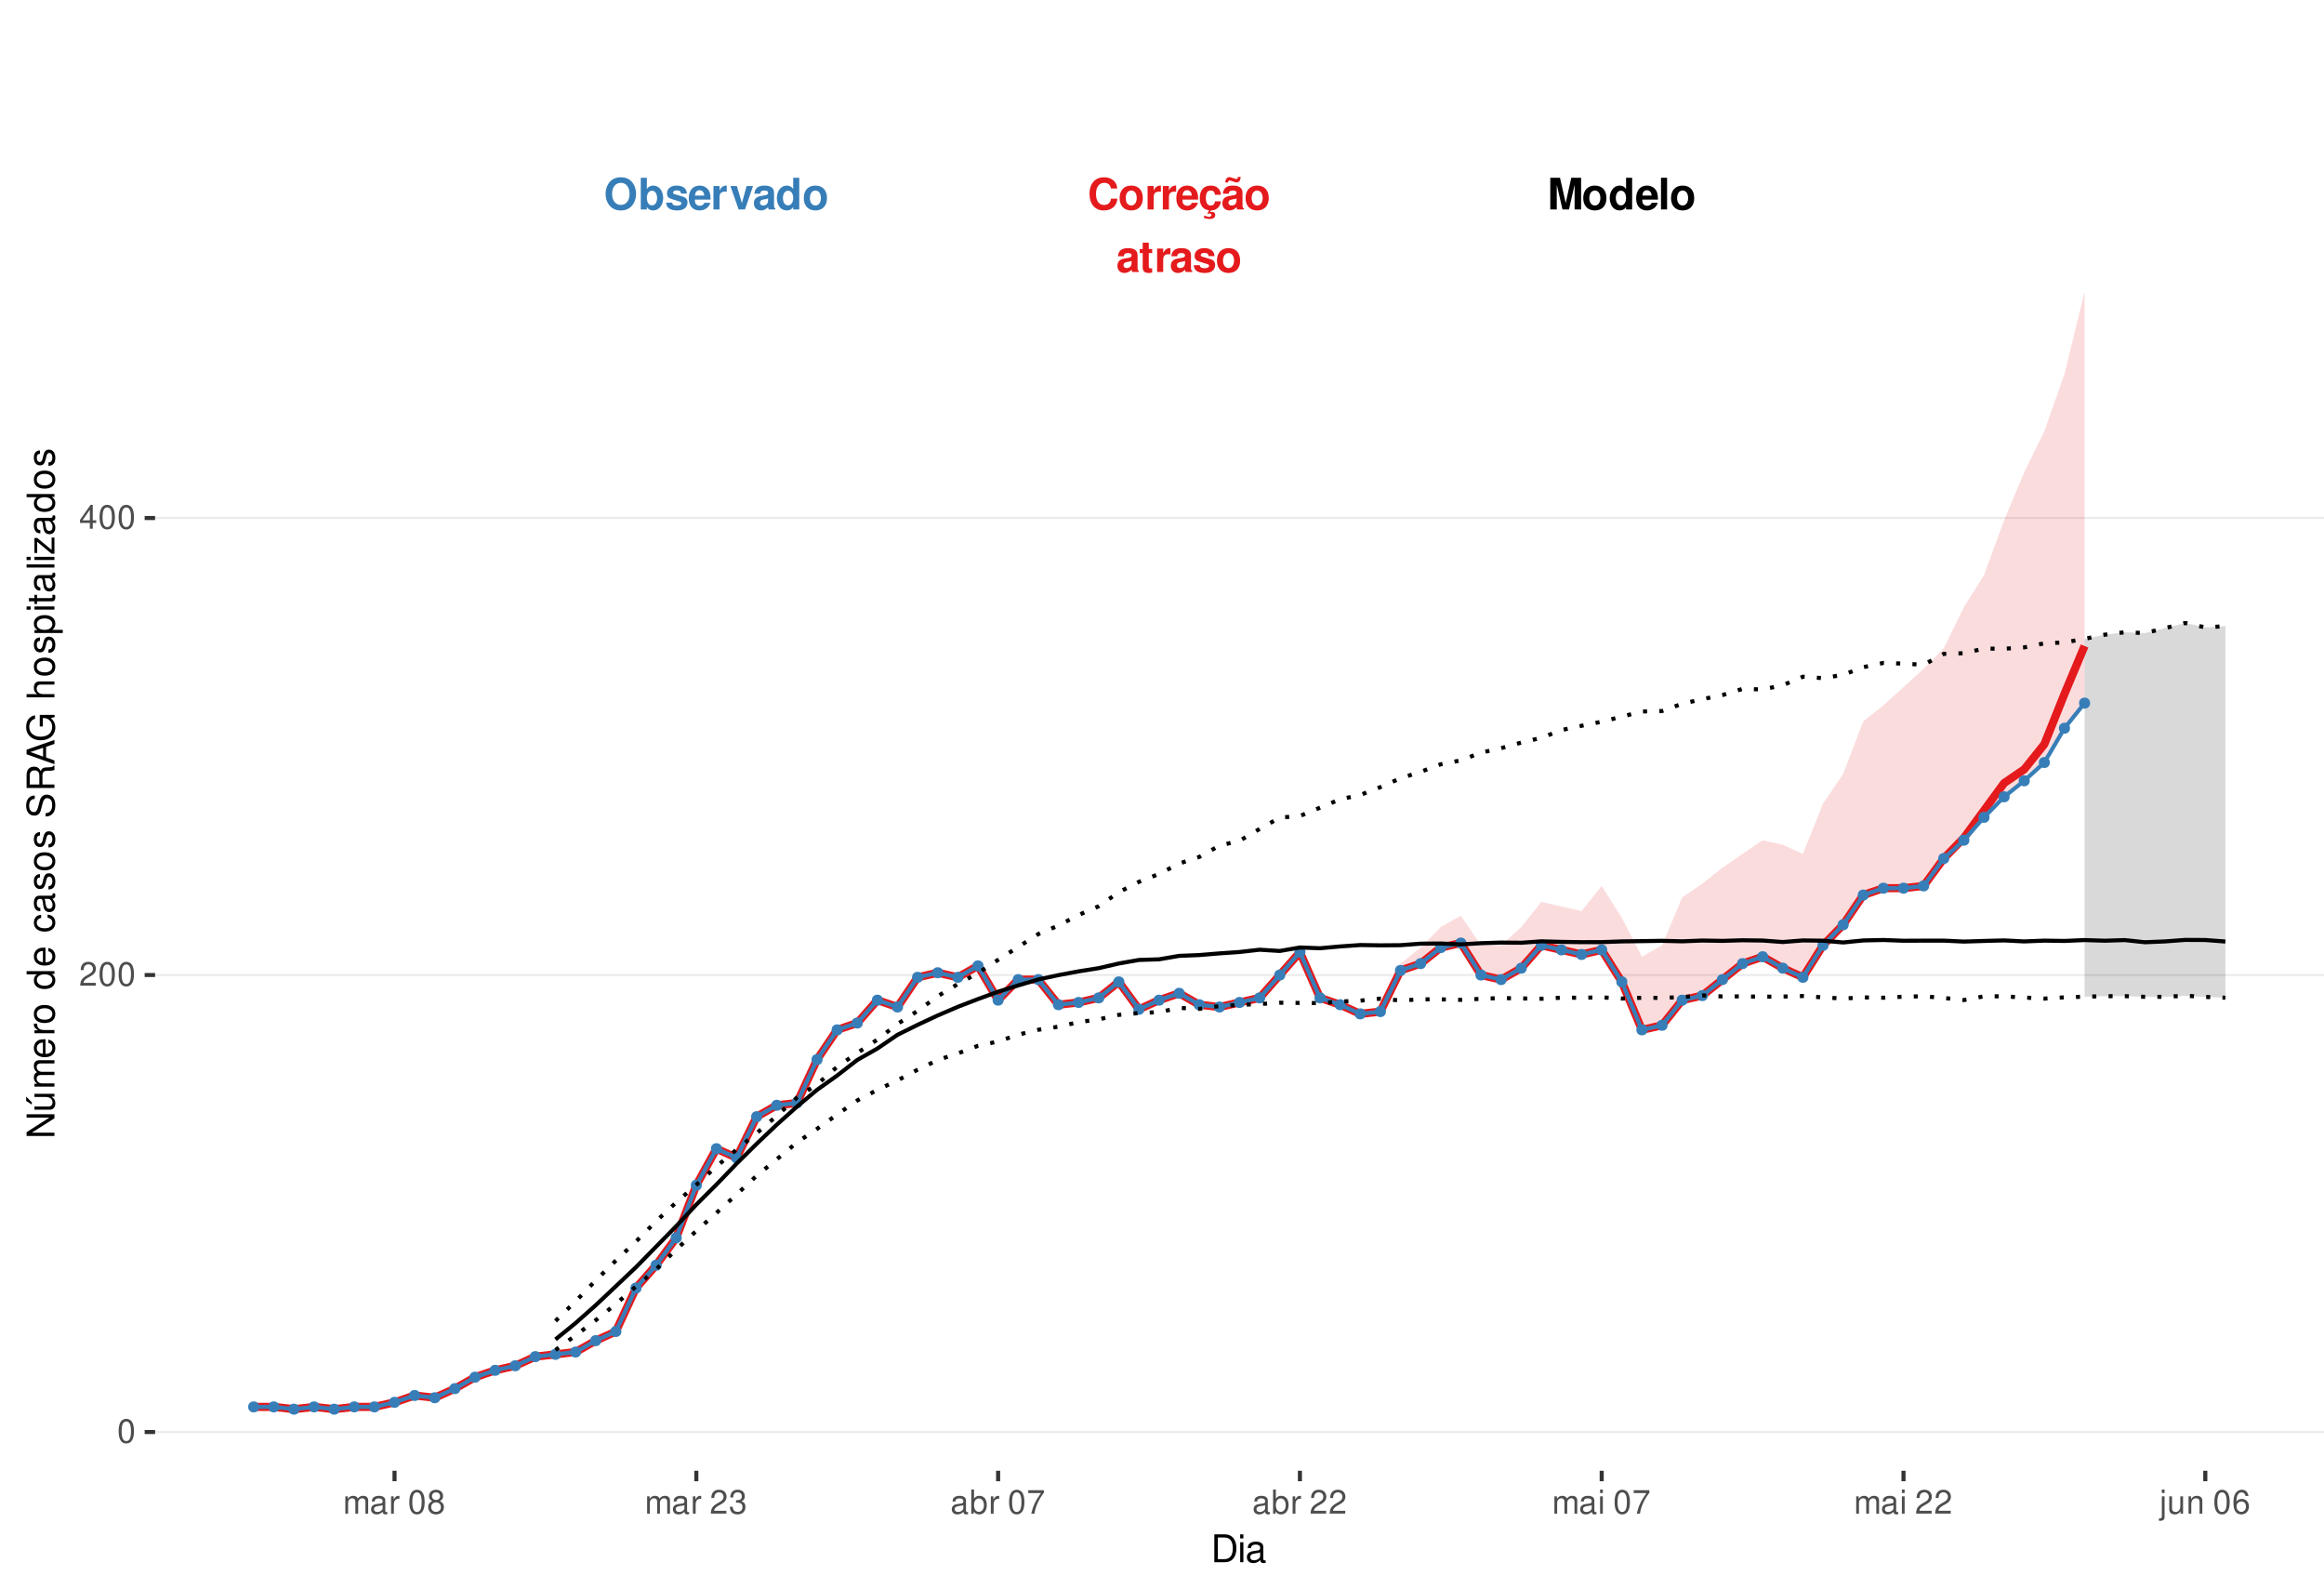 <?xml version="1.0" encoding="UTF-8"?>
<svg xmlns="http://www.w3.org/2000/svg" xmlns:xlink="http://www.w3.org/1999/xlink" width="609pt" height="413pt" viewBox="0 0 609 413" version="1.1">
<defs>
<g>
<symbol overflow="visible" id="glyph0-0">
<path style="stroke:none;" d=""/>
</symbol>
<symbol overflow="visible" id="glyph0-1">
<path style="stroke:none;" d="M 7.75 -5.484 C 7.703 -6.203 7.547 -6.656 7.203 -7.125 C 6.562 -7.969 5.547 -8.422 4.297 -8.422 C 1.953 -8.422 0.5 -6.75 0.5 -4.078 C 0.5 -1.406 1.938 0.266 4.25 0.266 C 6.328 0.266 7.688 -0.938 7.797 -2.828 L 6.125 -2.828 C 6.016 -1.781 5.359 -1.172 4.297 -1.172 C 2.984 -1.172 2.203 -2.234 2.203 -4.047 C 2.203 -5.875 3.016 -6.969 4.359 -6.969 C 5.344 -6.969 5.906 -6.5 6.125 -5.484 Z M 7.75 -5.484 "/>
</symbol>
<symbol overflow="visible" id="glyph0-2">
<path style="stroke:none;" d="M 3.422 -6.25 C 1.547 -6.25 0.391 -5 0.391 -2.984 C 0.391 -0.969 1.547 0.266 3.438 0.266 C 5.312 0.266 6.469 -0.969 6.469 -2.953 C 6.469 -5.031 5.344 -6.25 3.422 -6.25 Z M 3.438 -4.953 C 4.312 -4.953 4.875 -4.172 4.875 -2.969 C 4.875 -1.812 4.281 -1.031 3.438 -1.031 C 2.578 -1.031 1.984 -1.812 1.984 -2.984 C 1.984 -4.172 2.578 -4.953 3.438 -4.953 Z M 3.438 -4.953 "/>
</symbol>
<symbol overflow="visible" id="glyph0-3">
<path style="stroke:none;" d="M 0.719 -6.141 L 0.719 0 L 2.312 0 L 2.312 -3.266 C 2.312 -4.203 2.781 -4.656 3.703 -4.656 C 3.875 -4.656 4 -4.656 4.203 -4.625 L 4.203 -6.234 C 4.125 -6.25 4.078 -6.25 4.016 -6.25 C 3.281 -6.25 2.656 -5.766 2.312 -4.938 L 2.312 -6.141 Z M 0.719 -6.141 "/>
</symbol>
<symbol overflow="visible" id="glyph0-4">
<path style="stroke:none;" d="M 5.953 -2.578 C 5.969 -2.703 5.969 -2.766 5.969 -2.844 C 5.969 -3.453 5.875 -4.031 5.734 -4.453 C 5.328 -5.578 4.328 -6.25 3.094 -6.25 C 1.328 -6.25 0.25 -4.969 0.25 -2.906 C 0.25 -0.938 1.312 0.266 3.062 0.266 C 4.438 0.266 5.547 -0.516 5.906 -1.734 L 4.328 -1.734 C 4.141 -1.234 3.703 -0.953 3.109 -0.953 C 2.656 -0.953 2.297 -1.156 2.062 -1.484 C 1.922 -1.719 1.859 -1.984 1.844 -2.578 Z M 1.859 -3.625 C 1.969 -4.578 2.359 -5.031 3.078 -5.031 C 3.797 -5.031 4.234 -4.531 4.312 -3.625 Z M 1.859 -3.625 "/>
</symbol>
<symbol overflow="visible" id="glyph0-5">
<path style="stroke:none;" d="M 3.312 0.266 C 4.734 0.266 5.812 -0.703 5.938 -2.125 L 4.406 -2.125 C 4.219 -1.328 3.906 -1.031 3.281 -1.031 C 2.938 -1.031 2.594 -1.156 2.406 -1.391 C 2.141 -1.719 1.984 -2.312 1.984 -2.953 C 1.984 -3.531 2.094 -4.078 2.281 -4.438 C 2.469 -4.781 2.828 -4.953 3.281 -4.953 C 3.922 -4.953 4.234 -4.656 4.406 -3.844 L 5.938 -3.844 C 5.828 -5.344 4.828 -6.25 3.281 -6.25 C 1.438 -6.25 0.391 -5.047 0.391 -2.953 C 0.391 -1.078 1.25 0.031 2.828 0.234 L 2.328 1.203 C 2.547 1.109 2.672 1.062 2.891 1.062 C 3.234 1.062 3.469 1.234 3.469 1.469 C 3.469 1.734 3.188 1.938 2.828 1.938 C 2.5 1.938 2.203 1.859 1.641 1.594 L 1.422 2.188 C 2.125 2.438 2.484 2.5 2.984 2.5 C 3.938 2.5 4.453 2.125 4.453 1.438 C 4.453 0.938 4.125 0.641 3.578 0.641 C 3.406 0.641 3.266 0.656 3.109 0.719 Z M 3.312 0.266 "/>
</symbol>
<symbol overflow="visible" id="glyph0-6">
<path style="stroke:none;" d="M 5.953 -0.188 C 5.688 -0.453 5.594 -0.641 5.594 -0.938 L 5.594 -4.359 C 5.594 -5.609 4.75 -6.25 3.078 -6.25 C 1.422 -6.25 0.562 -5.547 0.453 -4.125 L 1.984 -4.125 C 2.062 -4.75 2.328 -4.953 3.109 -4.953 C 3.734 -4.953 4.031 -4.75 4.031 -4.344 C 4.031 -4.141 3.938 -3.969 3.766 -3.875 C 3.547 -3.75 3.547 -3.75 2.766 -3.625 L 2.125 -3.516 C 0.906 -3.312 0.312 -2.688 0.312 -1.578 C 0.312 -0.484 1.062 0.266 2.188 0.266 C 2.859 0.266 3.484 -0.016 4.047 -0.609 C 4.047 -0.297 4.078 -0.188 4.234 0 L 5.953 0 Z M 4.031 -2.469 C 4.031 -1.547 3.578 -1.031 2.781 -1.031 C 2.234 -1.031 1.906 -1.312 1.906 -1.766 C 1.906 -2.234 2.156 -2.469 2.828 -2.609 L 3.359 -2.703 C 3.781 -2.781 3.859 -2.812 4.031 -2.906 Z M 4.406 -8.516 C 4.359 -8.156 4.219 -7.969 3.984 -7.969 C 3.906 -7.969 3.672 -8.016 3.609 -8.047 L 2.781 -8.328 C 2.375 -8.469 2.359 -8.469 2.156 -8.469 C 1.531 -8.469 1.125 -7.953 1.078 -7.062 L 1.797 -7.062 C 1.859 -7.422 1.984 -7.578 2.25 -7.578 C 2.359 -7.578 2.469 -7.547 2.594 -7.5 L 3.406 -7.219 C 3.641 -7.125 3.859 -7.078 4.031 -7.078 C 4.703 -7.078 5.062 -7.547 5.109 -8.516 Z M 4.406 -8.516 "/>
</symbol>
<symbol overflow="visible" id="glyph0-7">
<path style="stroke:none;" d="M 5.953 -0.188 C 5.688 -0.453 5.594 -0.641 5.594 -0.938 L 5.594 -4.359 C 5.594 -5.609 4.75 -6.25 3.078 -6.25 C 1.422 -6.25 0.562 -5.547 0.453 -4.125 L 1.984 -4.125 C 2.062 -4.75 2.328 -4.953 3.109 -4.953 C 3.734 -4.953 4.031 -4.75 4.031 -4.344 C 4.031 -4.141 3.938 -3.969 3.766 -3.875 C 3.547 -3.75 3.547 -3.75 2.766 -3.625 L 2.125 -3.516 C 0.906 -3.312 0.312 -2.688 0.312 -1.578 C 0.312 -0.484 1.062 0.266 2.188 0.266 C 2.859 0.266 3.484 -0.016 4.047 -0.609 C 4.047 -0.297 4.078 -0.188 4.234 0 L 5.953 0 Z M 4.031 -2.469 C 4.031 -1.547 3.578 -1.031 2.781 -1.031 C 2.234 -1.031 1.906 -1.312 1.906 -1.766 C 1.906 -2.234 2.156 -2.469 2.828 -2.609 L 3.359 -2.703 C 3.781 -2.781 3.859 -2.812 4.031 -2.906 Z M 4.031 -2.469 "/>
</symbol>
<symbol overflow="visible" id="glyph0-8">
<path style="stroke:none;" d="M 3.422 -6.016 L 2.531 -6.016 L 2.531 -7.672 L 0.938 -7.672 L 0.938 -6.016 L 0.156 -6.016 L 0.156 -4.953 L 0.938 -4.953 L 0.938 -1.188 C 0.938 -0.219 1.453 0.266 2.5 0.266 C 2.859 0.266 3.125 0.234 3.422 0.141 L 3.422 -0.984 C 3.266 -0.953 3.188 -0.938 3.062 -0.938 C 2.641 -0.938 2.531 -1.062 2.531 -1.609 L 2.531 -4.953 L 3.422 -4.953 Z M 3.422 -6.016 "/>
</symbol>
<symbol overflow="visible" id="glyph0-9">
<path style="stroke:none;" d="M 5.75 -4.156 C 5.719 -5.453 4.719 -6.25 3.078 -6.25 C 1.516 -6.25 0.547 -5.453 0.547 -4.203 C 0.547 -3.781 0.672 -3.438 0.891 -3.203 C 1.109 -2.984 1.297 -2.875 1.891 -2.688 L 3.781 -2.094 C 4.188 -1.969 4.328 -1.844 4.328 -1.594 C 4.328 -1.219 3.875 -0.984 3.141 -0.984 C 2.719 -0.984 2.406 -1.062 2.203 -1.203 C 2.031 -1.328 1.953 -1.453 1.891 -1.781 L 0.328 -1.781 C 0.375 -0.438 1.359 0.266 3.234 0.266 C 4.078 0.266 4.734 0.078 5.188 -0.281 C 5.641 -0.641 5.922 -1.219 5.922 -1.812 C 5.922 -2.609 5.516 -3.125 4.703 -3.359 L 2.703 -3.953 C 2.25 -4.078 2.141 -4.172 2.141 -4.422 C 2.141 -4.766 2.5 -5 3.062 -5 C 3.828 -5 4.203 -4.719 4.203 -4.156 Z M 5.75 -4.156 "/>
</symbol>
<symbol overflow="visible" id="glyph0-10">
<path style="stroke:none;" d="M 2.453 -6.469 L 3.953 0 L 5.656 0 L 7.125 -6.469 L 7.125 0 L 8.828 0 L 8.828 -8.297 L 6.25 -8.297 L 4.797 -1.688 L 3.297 -8.297 L 0.75 -8.297 L 0.75 0 L 2.453 0 Z M 2.453 -6.469 "/>
</symbol>
<symbol overflow="visible" id="glyph0-11">
<path style="stroke:none;" d="M 4.609 0 L 6.203 0 L 6.203 -8.297 L 4.609 -8.297 L 4.609 -5.344 C 4.203 -5.953 3.688 -6.25 2.906 -6.25 C 1.438 -6.25 0.328 -4.828 0.328 -2.984 C 0.328 -2.156 0.578 -1.312 0.984 -0.719 C 1.406 -0.109 2.156 0.266 2.906 0.266 C 3.688 0.266 4.203 -0.016 4.609 -0.625 Z M 3.266 -4.906 C 4.078 -4.906 4.609 -4.141 4.609 -2.953 C 4.609 -1.844 4.062 -1.062 3.266 -1.062 C 2.469 -1.062 1.922 -1.859 1.922 -2.984 C 1.922 -4.125 2.469 -4.906 3.266 -4.906 Z M 3.266 -4.906 "/>
</symbol>
<symbol overflow="visible" id="glyph0-12">
<path style="stroke:none;" d="M 2.359 -8.297 L 0.766 -8.297 L 0.766 0 L 2.359 0 Z M 2.359 -8.297 "/>
</symbol>
<symbol overflow="visible" id="glyph0-13">
<path style="stroke:none;" d="M 4.438 -8.422 C 3.281 -8.422 2.328 -8.047 1.609 -7.281 C 0.875 -6.484 0.453 -5.328 0.453 -4.078 C 0.453 -2.844 0.875 -1.672 1.609 -0.891 C 2.328 -0.109 3.266 0.266 4.453 0.266 C 5.625 0.266 6.562 -0.109 7.281 -0.891 C 8 -1.656 8.438 -2.859 8.438 -4.031 C 8.438 -5.328 8.016 -6.5 7.281 -7.281 C 6.547 -8.062 5.641 -8.422 4.438 -8.422 Z M 4.453 -6.969 C 5.844 -6.969 6.734 -5.828 6.734 -4.031 C 6.734 -2.328 5.812 -1.188 4.453 -1.188 C 3.062 -1.188 2.156 -2.328 2.156 -4.078 C 2.156 -5.828 3.062 -6.969 4.453 -6.969 Z M 4.453 -6.969 "/>
</symbol>
<symbol overflow="visible" id="glyph0-14">
<path style="stroke:none;" d="M 0.672 -8.297 L 0.672 0 L 2.266 0 L 2.266 -0.625 C 2.656 -0.016 3.188 0.266 3.953 0.266 C 5.422 0.266 6.547 -1.141 6.547 -2.984 C 6.547 -3.828 6.297 -4.656 5.875 -5.25 C 5.453 -5.859 4.703 -6.25 3.953 -6.25 C 3.188 -6.25 2.656 -5.953 2.266 -5.344 L 2.266 -8.297 Z M 3.609 -4.906 C 4.391 -4.906 4.953 -4.125 4.953 -2.984 C 4.953 -1.859 4.406 -1.062 3.609 -1.062 C 2.797 -1.062 2.266 -1.828 2.266 -3.016 C 2.266 -4.141 2.812 -4.906 3.609 -4.906 Z M 3.609 -4.906 "/>
</symbol>
<symbol overflow="visible" id="glyph0-15">
<path style="stroke:none;" d="M 3.984 0 L 6.094 -6.141 L 4.406 -6.141 L 3.172 -1.656 L 1.844 -6.141 L 0.156 -6.141 L 2.312 0 Z M 3.984 0 "/>
</symbol>
<symbol overflow="visible" id="glyph1-0">
<path style="stroke:none;" d=""/>
</symbol>
<symbol overflow="visible" id="glyph1-1">
<path style="stroke:none;" d="M 2.375 -6.266 C 1.812 -6.266 1.297 -6 0.969 -5.578 C 0.578 -5.016 0.375 -4.188 0.375 -3.031 C 0.375 -0.922 1.062 0.203 2.375 0.203 C 3.672 0.203 4.391 -0.922 4.391 -2.984 C 4.391 -4.188 4.203 -5 3.797 -5.578 C 3.469 -6 2.953 -6.266 2.375 -6.266 Z M 2.375 -5.578 C 3.203 -5.578 3.609 -4.75 3.609 -3.047 C 3.609 -1.266 3.219 -0.438 2.359 -0.438 C 1.562 -0.438 1.156 -1.297 1.156 -3.016 C 1.156 -4.75 1.562 -5.578 2.375 -5.578 Z M 2.375 -5.578 "/>
</symbol>
<symbol overflow="visible" id="glyph1-2">
<path style="stroke:none;" d="M 4.375 -0.75 L 1.156 -0.75 C 1.234 -1.266 1.5 -1.594 2.266 -2.062 L 3.125 -2.547 C 3.984 -3.016 4.422 -3.656 4.422 -4.438 C 4.422 -4.953 4.219 -5.438 3.859 -5.781 C 3.484 -6.109 3.031 -6.266 2.453 -6.266 C 1.672 -6.266 1.094 -5.984 0.766 -5.438 C 0.547 -5.109 0.453 -4.719 0.438 -4.094 L 1.188 -4.094 C 1.219 -4.516 1.266 -4.766 1.375 -4.984 C 1.578 -5.359 1.969 -5.594 2.438 -5.594 C 3.125 -5.594 3.641 -5.094 3.641 -4.422 C 3.641 -3.906 3.359 -3.484 2.812 -3.172 L 2.016 -2.703 C 0.734 -1.969 0.359 -1.375 0.297 -0.016 L 4.375 -0.016 Z M 4.375 -0.75 "/>
</symbol>
<symbol overflow="visible" id="glyph1-3">
<path style="stroke:none;" d="M 2.828 -1.516 L 2.828 0 L 3.594 0 L 3.594 -1.516 L 4.5 -1.516 L 4.5 -2.203 L 3.594 -2.203 L 3.594 -6.266 L 3.031 -6.266 L 0.25 -2.312 L 0.25 -1.516 Z M 2.828 -2.203 L 0.906 -2.203 L 2.828 -4.953 Z M 2.828 -2.203 "/>
</symbol>
<symbol overflow="visible" id="glyph1-4">
<path style="stroke:none;" d="M 0.609 -4.531 L 0.609 0 L 1.328 0 L 1.328 -2.844 C 1.328 -3.5 1.812 -4.031 2.391 -4.031 C 2.938 -4.031 3.234 -3.703 3.234 -3.125 L 3.234 0 L 3.969 0 L 3.969 -2.844 C 3.969 -3.5 4.438 -4.031 5.031 -4.031 C 5.562 -4.031 5.875 -3.703 5.875 -3.125 L 5.875 0 L 6.594 0 L 6.594 -3.406 C 6.594 -4.219 6.125 -4.672 5.281 -4.672 C 4.672 -4.672 4.312 -4.484 3.891 -3.969 C 3.625 -4.453 3.25 -4.672 2.672 -4.672 C 2.062 -4.672 1.656 -4.438 1.266 -3.891 L 1.266 -4.531 Z M 0.609 -4.531 "/>
</symbol>
<symbol overflow="visible" id="glyph1-5">
<path style="stroke:none;" d="M 4.625 -0.422 C 4.547 -0.406 4.516 -0.406 4.469 -0.406 C 4.219 -0.406 4.078 -0.531 4.078 -0.766 L 4.078 -3.422 C 4.078 -4.234 3.5 -4.672 2.375 -4.672 C 1.719 -4.672 1.188 -4.469 0.875 -4.141 C 0.672 -3.906 0.578 -3.641 0.562 -3.188 L 1.297 -3.188 C 1.344 -3.75 1.672 -4 2.359 -4 C 3.016 -4 3.375 -3.75 3.375 -3.328 L 3.375 -3.141 C 3.359 -2.828 3.203 -2.703 2.609 -2.625 C 1.594 -2.5 1.438 -2.469 1.156 -2.359 C 0.625 -2.125 0.359 -1.734 0.359 -1.141 C 0.359 -0.312 0.938 0.203 1.859 0.203 C 2.422 0.203 2.875 0 3.391 -0.469 C 3.438 0 3.672 0.203 4.141 0.203 C 4.297 0.203 4.391 0.188 4.625 0.125 Z M 3.375 -1.422 C 3.375 -1.188 3.297 -1.031 3.078 -0.844 C 2.781 -0.578 2.438 -0.438 2.016 -0.438 C 1.453 -0.438 1.109 -0.703 1.109 -1.156 C 1.109 -1.641 1.422 -1.875 2.203 -1.984 C 2.984 -2.094 3.125 -2.125 3.375 -2.234 Z M 3.375 -1.422 "/>
</symbol>
<symbol overflow="visible" id="glyph1-6">
<path style="stroke:none;" d="M 0.594 -4.531 L 0.594 0 L 1.328 0 L 1.328 -2.359 C 1.328 -3.438 1.781 -3.938 2.781 -3.906 L 2.781 -4.641 C 2.656 -4.656 2.594 -4.672 2.5 -4.672 C 2.031 -4.672 1.672 -4.391 1.266 -3.719 L 1.266 -4.531 Z M 0.594 -4.531 "/>
</symbol>
<symbol overflow="visible" id="glyph1-7">
<path style="stroke:none;" d=""/>
</symbol>
<symbol overflow="visible" id="glyph1-8">
<path style="stroke:none;" d="M 3.391 -3.297 C 4.031 -3.688 4.219 -4 4.219 -4.594 C 4.219 -5.578 3.469 -6.266 2.375 -6.266 C 1.297 -6.266 0.531 -5.578 0.531 -4.594 C 0.531 -4 0.734 -3.703 1.375 -3.297 C 0.672 -2.938 0.312 -2.438 0.312 -1.734 C 0.312 -0.594 1.156 0.203 2.375 0.203 C 3.594 0.203 4.438 -0.594 4.438 -1.734 C 4.438 -2.438 4.094 -2.938 3.391 -3.297 Z M 2.375 -5.578 C 3.031 -5.578 3.438 -5.188 3.438 -4.578 C 3.438 -3.984 3.016 -3.594 2.375 -3.594 C 1.734 -3.594 1.312 -3.984 1.312 -4.594 C 1.312 -5.188 1.734 -5.578 2.375 -5.578 Z M 2.375 -2.953 C 3.141 -2.953 3.656 -2.453 3.656 -1.719 C 3.656 -0.969 3.156 -0.469 2.359 -0.469 C 1.625 -0.469 1.094 -0.984 1.094 -1.719 C 1.094 -2.453 1.609 -2.953 2.375 -2.953 Z M 2.375 -2.953 "/>
</symbol>
<symbol overflow="visible" id="glyph1-9">
<path style="stroke:none;" d="M 1.906 -2.875 L 2.328 -2.875 C 3.156 -2.875 3.594 -2.5 3.594 -1.734 C 3.594 -0.953 3.125 -0.469 2.344 -0.469 C 1.5 -0.469 1.094 -0.906 1.031 -1.812 L 0.281 -1.812 C 0.312 -1.312 0.391 -0.984 0.547 -0.703 C 0.859 -0.109 1.469 0.203 2.297 0.203 C 3.562 0.203 4.375 -0.562 4.375 -1.75 C 4.375 -2.547 4.078 -2.984 3.344 -3.234 C 3.906 -3.469 4.203 -3.906 4.203 -4.531 C 4.203 -5.609 3.5 -6.266 2.328 -6.266 C 1.094 -6.266 0.438 -5.562 0.406 -4.234 L 1.172 -4.234 C 1.172 -4.625 1.219 -4.844 1.312 -5.031 C 1.484 -5.391 1.859 -5.594 2.344 -5.594 C 3.016 -5.594 3.422 -5.188 3.422 -4.516 C 3.422 -4.062 3.266 -3.797 2.922 -3.656 C 2.719 -3.562 2.438 -3.531 1.906 -3.516 Z M 1.906 -2.875 "/>
</symbol>
<symbol overflow="visible" id="glyph1-10">
<path style="stroke:none;" d="M 0.469 -6.312 L 0.469 0 L 1.109 0 L 1.109 -0.578 C 1.469 -0.047 1.922 0.203 2.547 0.203 C 3.75 0.203 4.531 -0.781 4.531 -2.281 C 4.531 -3.75 3.797 -4.672 2.594 -4.672 C 1.969 -4.672 1.531 -4.438 1.188 -3.922 L 1.188 -6.312 Z M 2.453 -3.984 C 3.25 -3.984 3.781 -3.297 3.781 -2.203 C 3.781 -1.172 3.234 -0.469 2.453 -0.469 C 1.672 -0.469 1.188 -1.172 1.188 -2.234 C 1.188 -3.297 1.672 -3.984 2.453 -3.984 Z M 2.453 -3.984 "/>
</symbol>
<symbol overflow="visible" id="glyph1-11">
<path style="stroke:none;" d="M 4.5 -6.141 L 0.391 -6.141 L 0.391 -5.391 L 3.719 -5.391 C 2.25 -3.297 1.656 -2.016 1.188 0 L 2.016 0 C 2.344 -1.969 3.109 -3.656 4.5 -5.5 Z M 4.5 -6.141 "/>
</symbol>
<symbol overflow="visible" id="glyph1-12">
<path style="stroke:none;" d="M 1.297 -4.531 L 0.578 -4.531 L 0.578 0 L 1.297 0 Z M 1.297 -6.312 L 0.578 -6.312 L 0.578 -5.406 L 1.297 -5.406 Z M 1.297 -6.312 "/>
</symbol>
<symbol overflow="visible" id="glyph1-13">
<path style="stroke:none;" d="M 0.609 -4.531 L 0.609 0.656 C 0.609 1.109 0.469 1.25 0.016 1.25 C -0.031 1.25 -0.062 1.25 -0.156 1.25 L -0.156 1.859 C -0.062 1.875 -0.031 1.891 0.094 1.891 C 0.906 1.891 1.328 1.562 1.328 0.938 L 1.328 -4.531 Z M 1.328 -6.312 L 0.609 -6.312 L 0.609 -5.406 L 1.328 -5.406 Z M 1.328 -6.312 "/>
</symbol>
<symbol overflow="visible" id="glyph1-14">
<path style="stroke:none;" d="M 4.172 0 L 4.172 -4.531 L 3.453 -4.531 L 3.453 -1.969 C 3.453 -1.031 2.969 -0.438 2.219 -0.438 C 1.641 -0.438 1.281 -0.781 1.281 -1.328 L 1.281 -4.531 L 0.562 -4.531 L 0.562 -1.031 C 0.562 -0.281 1.125 0.203 2.016 0.203 C 2.672 0.203 3.094 -0.031 3.516 -0.625 L 3.516 0 Z M 4.172 0 "/>
</symbol>
<symbol overflow="visible" id="glyph1-15">
<path style="stroke:none;" d="M 0.609 -4.531 L 0.609 0 L 1.328 0 L 1.328 -2.5 C 1.328 -3.422 1.812 -4.031 2.562 -4.031 C 3.141 -4.031 3.5 -3.688 3.5 -3.141 L 3.5 0 L 4.219 0 L 4.219 -3.422 C 4.219 -4.188 3.656 -4.672 2.781 -4.672 C 2.109 -4.672 1.672 -4.406 1.266 -3.781 L 1.266 -4.531 Z M 0.609 -4.531 "/>
</symbol>
<symbol overflow="visible" id="glyph1-16">
<path style="stroke:none;" d="M 4.312 -4.625 C 4.156 -5.656 3.5 -6.266 2.578 -6.266 C 1.891 -6.266 1.297 -5.922 0.922 -5.359 C 0.531 -4.75 0.375 -3.984 0.375 -2.859 C 0.375 -1.797 0.516 -1.141 0.891 -0.578 C 1.219 -0.062 1.75 0.203 2.438 0.203 C 3.594 0.203 4.438 -0.672 4.438 -1.891 C 4.438 -3.047 3.656 -3.859 2.562 -3.859 C 1.953 -3.859 1.484 -3.641 1.156 -3.172 C 1.156 -4.719 1.641 -5.578 2.516 -5.578 C 3.062 -5.578 3.422 -5.234 3.547 -4.625 Z M 2.469 -3.188 C 3.203 -3.188 3.656 -2.672 3.656 -1.828 C 3.656 -1.047 3.141 -0.469 2.438 -0.469 C 1.734 -0.469 1.188 -1.078 1.188 -1.875 C 1.188 -2.656 1.719 -3.188 2.469 -3.188 Z M 2.469 -3.188 "/>
</symbol>
<symbol overflow="visible" id="glyph2-0">
<path style="stroke:none;" d=""/>
</symbol>
<symbol overflow="visible" id="glyph2-1">
<path style="stroke:none;" d="M 0.891 0 L 3.703 0 C 5.547 0 6.672 -1.375 6.672 -3.656 C 6.672 -5.906 5.547 -7.297 3.703 -7.297 L 0.891 -7.297 Z M 1.812 -0.812 L 1.812 -6.469 L 3.547 -6.469 C 4.984 -6.469 5.734 -5.5 5.734 -3.641 C 5.734 -1.797 4.984 -0.812 3.547 -0.812 Z M 1.812 -0.812 "/>
</symbol>
<symbol overflow="visible" id="glyph2-2">
<path style="stroke:none;" d="M 1.5 -5.234 L 0.672 -5.234 L 0.672 0 L 1.5 0 Z M 1.5 -7.297 L 0.656 -7.297 L 0.656 -6.234 L 1.5 -6.234 Z M 1.5 -7.297 "/>
</symbol>
<symbol overflow="visible" id="glyph2-3">
<path style="stroke:none;" d="M 5.344 -0.484 C 5.266 -0.469 5.219 -0.469 5.172 -0.469 C 4.875 -0.469 4.719 -0.625 4.719 -0.875 L 4.719 -3.953 C 4.719 -4.891 4.047 -5.391 2.75 -5.391 C 1.984 -5.391 1.375 -5.172 1.016 -4.781 C 0.766 -4.516 0.672 -4.203 0.656 -3.688 L 1.484 -3.688 C 1.562 -4.328 1.938 -4.625 2.719 -4.625 C 3.484 -4.625 3.891 -4.344 3.891 -3.844 L 3.891 -3.625 C 3.875 -3.266 3.703 -3.125 3.016 -3.047 C 1.844 -2.891 1.656 -2.844 1.344 -2.719 C 0.734 -2.453 0.422 -2 0.422 -1.312 C 0.422 -0.375 1.078 0.234 2.141 0.234 C 2.797 0.234 3.328 0 3.922 -0.547 C 3.984 0 4.234 0.234 4.781 0.234 C 4.953 0.234 5.062 0.203 5.344 0.141 Z M 3.891 -1.656 C 3.891 -1.375 3.812 -1.203 3.562 -0.969 C 3.219 -0.656 2.812 -0.5 2.312 -0.5 C 1.672 -0.5 1.297 -0.812 1.297 -1.344 C 1.297 -1.891 1.656 -2.172 2.547 -2.297 C 3.438 -2.422 3.609 -2.453 3.891 -2.594 Z M 3.891 -1.656 "/>
</symbol>
<symbol overflow="visible" id="glyph3-0">
<path style="stroke:none;" d=""/>
</symbol>
<symbol overflow="visible" id="glyph3-1">
<path style="stroke:none;" d="M -7.297 -6.453 L -7.297 -5.578 L -1.328 -5.578 L -7.297 -1.766 L -7.297 -0.766 L 0 -0.766 L 0 -1.641 L -5.906 -1.641 L 0 -5.406 L 0 -6.453 Z M -7.297 -6.453 "/>
</symbol>
<symbol overflow="visible" id="glyph3-2">
<path style="stroke:none;" d="M 0 -4.812 L -5.234 -4.812 L -5.234 -3.984 L -2.266 -3.984 C -1.203 -3.984 -0.5 -3.438 -0.5 -2.562 C -0.5 -1.906 -0.906 -1.484 -1.531 -1.484 L -5.234 -1.484 L -5.234 -0.656 L -1.203 -0.656 C -0.328 -0.656 0.234 -1.297 0.234 -2.312 C 0.234 -3.094 -0.047 -3.578 -0.734 -4.062 L 0 -4.062 Z M -7.406 -2.953 L -5.922 -2 L -5.922 -2.594 L -7.406 -4.094 Z M -7.406 -2.953 "/>
</symbol>
<symbol overflow="visible" id="glyph3-3">
<path style="stroke:none;" d="M -5.234 -0.703 L 0 -0.703 L 0 -1.547 L -3.297 -1.547 C -4.047 -1.547 -4.656 -2.094 -4.656 -2.766 C -4.656 -3.391 -4.281 -3.734 -3.609 -3.734 L 0 -3.734 L 0 -4.578 L -3.297 -4.578 C -4.047 -4.578 -4.656 -5.125 -4.656 -5.812 C -4.656 -6.422 -4.266 -6.781 -3.609 -6.781 L 0 -6.781 L 0 -7.625 L -3.938 -7.625 C -4.875 -7.625 -5.391 -7.078 -5.391 -6.094 C -5.391 -5.406 -5.188 -4.984 -4.594 -4.484 C -5.156 -4.188 -5.391 -3.766 -5.391 -3.078 C -5.391 -2.375 -5.125 -1.906 -4.5 -1.469 L -5.234 -1.469 Z M -5.234 -0.703 "/>
</symbol>
<symbol overflow="visible" id="glyph3-4">
<path style="stroke:none;" d="M -2.344 -5.125 C -3.141 -5.125 -3.625 -5.062 -4.016 -4.922 C -4.875 -4.578 -5.391 -3.781 -5.391 -2.797 C -5.391 -1.344 -4.281 -0.406 -2.547 -0.406 C -0.812 -0.406 0.234 -1.297 0.234 -2.781 C 0.234 -3.984 -0.453 -4.812 -1.594 -5.016 L -1.594 -4.188 C -0.906 -3.953 -0.547 -3.484 -0.547 -2.812 C -0.547 -2.281 -0.781 -1.828 -1.219 -1.547 C -1.516 -1.344 -1.812 -1.281 -2.344 -1.266 Z M -3.016 -1.297 C -3.984 -1.359 -4.625 -1.953 -4.625 -2.797 C -4.625 -3.641 -3.953 -4.234 -3.016 -4.234 Z M -3.016 -1.297 "/>
</symbol>
<symbol overflow="visible" id="glyph3-5">
<path style="stroke:none;" d="M -5.234 -0.688 L 0 -0.688 L 0 -1.531 L -2.719 -1.531 C -3.984 -1.547 -4.547 -2.062 -4.516 -3.203 L -5.359 -3.203 C -5.375 -3.062 -5.391 -2.984 -5.391 -2.891 C -5.391 -2.344 -5.062 -1.938 -4.297 -1.453 L -5.234 -1.453 Z M -5.234 -0.688 "/>
</symbol>
<symbol overflow="visible" id="glyph3-6">
<path style="stroke:none;" d="M -5.391 -2.719 C -5.391 -1.234 -4.344 -0.359 -2.578 -0.359 C -0.812 -0.359 0.234 -1.234 0.234 -2.734 C 0.234 -4.203 -0.812 -5.094 -2.547 -5.094 C -4.359 -5.094 -5.391 -4.234 -5.391 -2.719 Z M -4.625 -2.734 C -4.625 -3.672 -3.844 -4.234 -2.547 -4.234 C -1.312 -4.234 -0.547 -3.656 -0.547 -2.734 C -0.547 -1.797 -1.312 -1.234 -2.578 -1.234 C -3.844 -1.234 -4.625 -1.797 -4.625 -2.734 Z M -4.625 -2.734 "/>
</symbol>
<symbol overflow="visible" id="glyph3-7">
<path style="stroke:none;" d=""/>
</symbol>
<symbol overflow="visible" id="glyph3-8">
<path style="stroke:none;" d="M -7.297 -4.953 L -7.297 -4.125 L -4.578 -4.125 C -5.109 -3.766 -5.391 -3.203 -5.391 -2.516 C -5.391 -1.156 -4.297 -0.266 -2.625 -0.266 C -0.859 -0.266 0.234 -1.125 0.234 -2.547 C 0.234 -3.266 -0.047 -3.766 -0.688 -4.203 L 0 -4.203 L 0 -4.953 Z M -4.609 -2.656 C -4.609 -3.547 -3.812 -4.125 -2.562 -4.125 C -1.344 -4.125 -0.547 -3.547 -0.547 -2.656 C -0.547 -1.734 -1.359 -1.125 -2.578 -1.125 C -3.797 -1.125 -4.609 -1.734 -4.609 -2.656 Z M -4.609 -2.656 "/>
</symbol>
<symbol overflow="visible" id="glyph3-9">
<path style="stroke:none;" d="M -3.484 -4.703 C -3.984 -4.672 -4.312 -4.562 -4.609 -4.359 C -5.094 -4 -5.391 -3.375 -5.391 -2.641 C -5.391 -1.219 -4.266 -0.312 -2.531 -0.312 C -0.844 -0.312 0.234 -1.203 0.234 -2.625 C 0.234 -3.875 -0.516 -4.672 -1.797 -4.766 L -1.797 -3.938 C -0.953 -3.797 -0.547 -3.359 -0.547 -2.656 C -0.547 -1.734 -1.297 -1.188 -2.531 -1.188 C -3.844 -1.188 -4.625 -1.719 -4.625 -2.625 C -4.625 -3.328 -4.203 -3.766 -3.484 -3.875 Z M -3.484 -4.703 "/>
</symbol>
<symbol overflow="visible" id="glyph3-10">
<path style="stroke:none;" d="M -0.484 -5.344 C -0.469 -5.266 -0.469 -5.219 -0.469 -5.172 C -0.469 -4.875 -0.625 -4.719 -0.875 -4.719 L -3.953 -4.719 C -4.891 -4.719 -5.391 -4.047 -5.391 -2.75 C -5.391 -1.984 -5.172 -1.375 -4.781 -1.016 C -4.516 -0.766 -4.203 -0.672 -3.688 -0.656 L -3.688 -1.484 C -4.328 -1.562 -4.625 -1.938 -4.625 -2.719 C -4.625 -3.484 -4.344 -3.891 -3.844 -3.891 L -3.625 -3.891 C -3.266 -3.875 -3.125 -3.703 -3.047 -3.016 C -2.891 -1.844 -2.844 -1.656 -2.719 -1.344 C -2.453 -0.734 -2 -0.422 -1.312 -0.422 C -0.375 -0.422 0.234 -1.078 0.234 -2.141 C 0.234 -2.797 0 -3.328 -0.547 -3.922 C 0 -3.984 0.234 -4.234 0.234 -4.781 C 0.234 -4.953 0.203 -5.062 0.141 -5.344 Z M -1.656 -3.891 C -1.375 -3.891 -1.203 -3.812 -0.969 -3.562 C -0.656 -3.219 -0.5 -2.812 -0.5 -2.312 C -0.5 -1.672 -0.812 -1.297 -1.344 -1.297 C -1.891 -1.297 -2.172 -1.656 -2.297 -2.547 C -2.422 -3.438 -2.453 -3.609 -2.594 -3.891 Z M -1.656 -3.891 "/>
</symbol>
<symbol overflow="visible" id="glyph3-11">
<path style="stroke:none;" d="M -3.781 -4.375 C -4.812 -4.375 -5.391 -3.688 -5.391 -2.484 C -5.391 -1.266 -4.766 -0.469 -3.797 -0.469 C -2.969 -0.469 -2.578 -0.891 -2.281 -2.125 L -2.094 -2.906 C -1.953 -3.484 -1.734 -3.719 -1.375 -3.719 C -0.875 -3.719 -0.547 -3.234 -0.547 -2.5 C -0.547 -2.047 -0.672 -1.672 -0.891 -1.453 C -1.047 -1.328 -1.188 -1.266 -1.562 -1.219 L -1.562 -0.344 C -0.344 -0.375 0.234 -1.062 0.234 -2.438 C 0.234 -3.75 -0.422 -4.594 -1.438 -4.594 C -2.203 -4.594 -2.641 -4.156 -2.891 -3.109 L -3.078 -2.312 C -3.234 -1.625 -3.453 -1.344 -3.828 -1.344 C -4.312 -1.344 -4.625 -1.766 -4.625 -2.453 C -4.625 -3.125 -4.328 -3.484 -3.781 -3.5 Z M -3.781 -4.375 "/>
</symbol>
<symbol overflow="visible" id="glyph3-12">
<path style="stroke:none;" d="M -5.156 -5.953 C -5.656 -5.953 -5.797 -5.938 -6.125 -5.766 C -6.969 -5.375 -7.406 -4.516 -7.406 -3.297 C -7.406 -1.688 -6.594 -0.703 -5.266 -0.703 C -4.375 -0.703 -3.812 -1.172 -3.562 -2.125 L -3.094 -3.938 C -2.844 -4.875 -2.484 -5.281 -1.906 -5.281 C -1.516 -5.281 -1.125 -5.062 -0.906 -4.766 C -0.688 -4.469 -0.594 -4.016 -0.594 -3.422 C -0.594 -2.625 -0.781 -2.094 -1.203 -1.734 C -1.516 -1.469 -1.875 -1.344 -2.312 -1.359 L -2.312 -0.484 C -1.656 -0.484 -1.203 -0.625 -0.812 -0.906 C -0.125 -1.406 0.234 -2.25 0.234 -3.359 C 0.234 -4.234 0.031 -4.938 -0.328 -5.406 C -0.719 -5.906 -1.375 -6.203 -2 -6.203 C -2.906 -6.203 -3.562 -5.656 -3.828 -4.656 L -4.312 -2.828 C -4.562 -1.953 -4.844 -1.625 -5.406 -1.625 C -6.141 -1.625 -6.625 -2.281 -6.625 -3.266 C -6.625 -4.422 -6.109 -5.062 -5.156 -5.078 Z M -5.156 -5.953 "/>
</symbol>
<symbol overflow="visible" id="glyph3-13">
<path style="stroke:none;" d="M -3.141 -1.859 L -3.141 -4.266 C -3.141 -5.094 -2.734 -5.453 -1.844 -5.453 L -1.188 -5.453 C -0.734 -5.453 -0.297 -5.531 0 -5.656 L 0 -6.797 L -0.234 -6.797 C -0.469 -6.438 -0.734 -6.375 -1.703 -6.344 C -2.906 -6.344 -3.266 -6.156 -3.594 -5.359 C -4.016 -6.188 -4.5 -6.516 -5.344 -6.516 C -6.594 -6.516 -7.297 -5.734 -7.297 -4.297 L -7.297 -0.938 L 0 -0.938 L 0 -1.859 Z M -3.953 -1.859 L -6.469 -1.859 L -6.469 -4.109 C -6.469 -4.625 -6.391 -4.938 -6.188 -5.156 C -5.984 -5.406 -5.656 -5.547 -5.219 -5.547 C -4.344 -5.547 -3.953 -5.094 -3.953 -4.109 Z M -3.953 -1.859 "/>
</symbol>
<symbol overflow="visible" id="glyph3-14">
<path style="stroke:none;" d="M -2.188 -4.734 L 0 -5.484 L 0 -6.531 L -7.297 -3.969 L -7.297 -2.766 L 0 -0.172 L 0 -1.156 L -2.188 -1.938 Z M -2.969 -4.484 L -2.969 -2.156 L -6.297 -3.359 Z M -2.969 -4.484 "/>
</symbol>
<symbol overflow="visible" id="glyph3-15">
<path style="stroke:none;" d="M -3.844 -7.094 L -3.844 -4.047 L -3.031 -4.047 L -3.031 -6.266 L -2.828 -6.266 C -1.531 -6.266 -0.594 -5.312 -0.594 -3.984 C -0.594 -3.234 -0.859 -2.562 -1.328 -2.141 C -1.844 -1.656 -2.719 -1.375 -3.625 -1.375 C -5.406 -1.375 -6.594 -2.391 -6.594 -3.938 C -6.594 -5.047 -6.016 -5.844 -5.078 -6.047 L -5.078 -6.984 C -6.562 -6.734 -7.406 -5.609 -7.406 -3.938 C -7.406 -3.047 -7.188 -2.328 -6.703 -1.766 C -6.016 -0.906 -4.875 -0.438 -3.562 -0.438 C -1.328 -0.438 0.234 -1.812 0.234 -3.781 C 0.234 -4.766 -0.141 -5.547 -0.938 -6.266 L 0.047 -6.5 L 0.047 -7.094 Z M -3.844 -7.094 "/>
</symbol>
<symbol overflow="visible" id="glyph3-16">
<path style="stroke:none;" d="M -7.297 -0.703 L 0 -0.703 L 0 -1.531 L -2.891 -1.531 C -3.953 -1.531 -4.656 -2.094 -4.656 -2.953 C -4.656 -3.234 -4.578 -3.484 -4.438 -3.688 C -4.25 -3.938 -4 -4.031 -3.625 -4.031 L 0 -4.031 L 0 -4.859 L -3.953 -4.859 C -4.844 -4.859 -5.391 -4.234 -5.391 -3.203 C -5.391 -2.469 -5.156 -2.016 -4.516 -1.531 L -7.297 -1.531 Z M -7.297 -0.703 "/>
</symbol>
<symbol overflow="visible" id="glyph3-17">
<path style="stroke:none;" d="M 2.188 -0.547 L 2.188 -1.375 L -0.547 -1.375 C -0.016 -1.812 0.234 -2.312 0.234 -2.984 C 0.234 -4.344 -0.859 -5.234 -2.531 -5.234 C -4.297 -5.234 -5.391 -4.375 -5.391 -2.984 C -5.391 -2.266 -5.062 -1.703 -4.453 -1.312 L -5.234 -1.312 L -5.234 -0.547 Z M -4.609 -2.844 C -4.609 -3.766 -3.797 -4.359 -2.547 -4.359 C -1.359 -4.359 -0.547 -3.75 -0.547 -2.844 C -0.547 -1.953 -1.344 -1.375 -2.578 -1.375 C -3.812 -1.375 -4.609 -1.953 -4.609 -2.844 Z M -4.609 -2.844 "/>
</symbol>
<symbol overflow="visible" id="glyph3-18">
<path style="stroke:none;" d="M -5.234 -1.5 L -5.234 -0.672 L 0 -0.672 L 0 -1.5 Z M -7.297 -1.5 L -7.297 -0.656 L -6.234 -0.656 L -6.234 -1.5 Z M -7.297 -1.5 "/>
</symbol>
<symbol overflow="visible" id="glyph3-19">
<path style="stroke:none;" d="M -5.234 -2.547 L -5.234 -1.688 L -6.688 -1.688 L -6.688 -0.844 L -5.234 -0.844 L -5.234 -0.141 L -4.562 -0.141 L -4.562 -0.844 L -0.594 -0.844 C -0.062 -0.844 0.234 -1.203 0.234 -1.859 C 0.234 -2.078 0.203 -2.266 0.156 -2.547 L -0.547 -2.547 C -0.516 -2.422 -0.5 -2.312 -0.5 -2.141 C -0.5 -1.781 -0.594 -1.688 -0.969 -1.688 L -4.562 -1.688 L -4.562 -2.547 Z M -5.234 -2.547 "/>
</symbol>
<symbol overflow="visible" id="glyph3-20">
<path style="stroke:none;" d="M -7.297 -1.516 L -7.297 -0.688 L 0 -0.688 L 0 -1.516 Z M -7.297 -1.516 "/>
</symbol>
<symbol overflow="visible" id="glyph3-21">
<path style="stroke:none;" d="M -5.234 -4.438 L -5.234 -0.516 L -4.516 -0.516 L -4.516 -3.438 L -0.75 -0.312 L 0 -0.312 L 0 -4.562 L -0.734 -4.562 L -0.734 -1.312 L -4.5 -4.438 Z M -5.234 -4.438 "/>
</symbol>
</g>
<clipPath id="clip1">
  <path d="M 40.645 30.441 L 609 30.441 L 609 385.328 L 40.645 385.328 Z M 40.645 30.441 "/>
</clipPath>
<clipPath id="clip2">
  <path d="M 40.645 374 L 609 374 L 609 376 L 40.645 376 Z M 40.645 374 "/>
</clipPath>
<clipPath id="clip3">
  <path d="M 40.645 255 L 609 255 L 609 256 L 40.645 256 Z M 40.645 255 "/>
</clipPath>
<clipPath id="clip4">
  <path d="M 40.645 135 L 609 135 L 609 136 L 40.645 136 Z M 40.645 135 "/>
</clipPath>
</defs>
<g id="surface479">
<rect x="0" y="0" width="609" height="413" style="fill:rgb(100%,100%,100%);fill-opacity:1;stroke:none;"/>
<rect x="0" y="0" width="609" height="413" style="fill:rgb(100%,100%,100%);fill-opacity:1;stroke:none;"/>
<path style="fill:none;stroke-width:1.067;stroke-linecap:round;stroke-linejoin:round;stroke:rgb(100%,100%,100%);stroke-opacity:1;stroke-miterlimit:10;" d="M 0 413 L 609 413 L 609 0 L 0 0 Z M 0 413 "/>
<g clip-path="url(#clip1)" clip-rule="nonzero">
<path style=" stroke:none;fill-rule:nonzero;fill:rgb(100%,100%,100%);fill-opacity:1;" d="M 40.645 385.328 L 609 385.328 L 609 30.441 L 40.645 30.441 Z M 40.645 385.328 "/>
</g>
<g clip-path="url(#clip2)" clip-rule="nonzero">
<path style="fill:none;stroke-width:0.533;stroke-linecap:butt;stroke-linejoin:round;stroke:rgb(92.157%,92.157%,92.157%);stroke-opacity:1;stroke-miterlimit:10;" d="M 40.645 375.184 L 609 375.184 "/>
</g>
<g clip-path="url(#clip3)" clip-rule="nonzero">
<path style="fill:none;stroke-width:0.533;stroke-linecap:butt;stroke-linejoin:round;stroke:rgb(92.157%,92.157%,92.157%);stroke-opacity:1;stroke-miterlimit:10;" d="M 40.645 255.449 L 609 255.449 "/>
</g>
<g clip-path="url(#clip4)" clip-rule="nonzero">
<path style="fill:none;stroke-width:0.533;stroke-linecap:butt;stroke-linejoin:round;stroke:rgb(92.157%,92.157%,92.157%);stroke-opacity:1;stroke-miterlimit:10;" d="M 40.645 135.715 L 609 135.715 "/>
</g>
<path style=" stroke:none;fill-rule:nonzero;fill:rgb(0%,0%,0%);fill-opacity:0.149;" d="M 546.258 167.379 L 551.531 166.285 L 556.805 165.645 L 562.078 165.863 L 567.348 164.574 L 572.621 163.223 L 577.895 164.375 L 583.164 164.051 L 583.164 261.395 L 577.895 261.188 L 572.621 260.875 L 567.348 261.164 L 562.078 261.16 L 556.805 260.984 L 551.531 261.004 L 546.258 261.117 Z M 546.258 167.379 "/>
<path style=" stroke:none;fill-rule:nonzero;fill:rgb(89.412%,10.196%,10.98%);fill-opacity:0.149;" d="M 66.48 368.598 L 71.75 368.598 L 77.023 369.199 L 82.297 368.598 L 87.57 369.199 L 92.84 368.598 L 98.113 368.598 L 103.387 367.402 L 108.656 365.605 L 113.93 366.203 L 119.203 363.809 L 124.477 360.816 L 129.746 359.02 L 135.02 357.824 L 140.293 355.43 L 145.562 354.828 L 150.836 354.23 L 156.109 351.238 L 161.383 348.844 L 166.652 337.469 L 171.926 331.48 L 177.199 324.297 L 182.469 310.527 L 187.742 300.949 L 193.016 303.344 L 198.289 292.566 L 203.559 289.574 L 208.832 288.977 L 214.105 277.602 L 219.375 269.816 L 224.648 268.023 L 229.922 262.035 L 235.191 263.832 L 240.465 256.047 L 245.738 254.852 L 251.012 256.047 L 256.281 253.055 L 261.555 262.035 L 266.828 256.648 L 272.098 256.648 L 277.371 263.234 L 282.645 262.633 L 287.918 261.438 L 293.188 257.246 L 298.461 264.43 L 303.734 262.035 L 309.004 260.238 L 314.277 263.234 L 319.551 263.832 L 324.824 262.633 L 330.094 261.438 L 335.367 255.449 L 340.641 249.465 L 345.91 261.438 L 351.184 263.234 L 356.457 265.629 L 361.73 264.43 L 367 252.457 L 372.273 248.266 L 377.547 242.879 L 382.816 239.883 L 388.09 247.668 L 393.363 247.668 L 398.637 242.879 L 403.906 236.293 L 409.18 237.488 L 414.453 238.688 L 419.723 232.102 L 424.996 240.484 L 430.27 250.66 L 435.543 247.668 L 440.812 235.094 L 446.086 231.504 L 451.359 227.312 L 456.629 223.719 L 461.902 220.129 L 467.176 221.324 L 472.445 223.719 L 477.719 210.551 L 482.992 202.766 L 488.266 188.996 L 493.535 184.805 L 504.082 175.227 L 509.352 169.84 L 514.625 159.062 L 519.898 150.684 L 525.172 136.312 L 530.441 123.742 L 535.715 112.965 L 540.988 98 L 546.258 76.445 L 546.258 184.207 L 540.988 190.793 L 535.715 199.773 L 530.441 204.562 L 525.172 208.754 L 519.898 214.141 L 514.625 220.129 L 509.352 224.918 L 504.082 232.102 L 498.809 232.699 L 493.535 232.699 L 488.266 234.496 L 482.992 242.277 L 477.719 247.668 L 472.445 256.047 L 467.176 253.652 L 461.902 250.66 L 456.629 252.457 L 451.359 256.648 L 446.086 260.84 L 440.812 262.035 L 435.543 268.621 L 430.27 269.816 L 424.996 257.246 L 419.723 248.863 L 414.453 250.062 L 409.18 248.863 L 403.906 247.668 L 398.637 253.652 L 393.363 256.648 L 388.09 255.449 L 382.816 247.07 L 377.547 248.266 L 372.273 252.457 L 367 254.254 L 361.73 265.027 L 356.457 265.629 L 351.184 263.234 L 345.91 261.438 L 340.641 249.465 L 335.367 255.449 L 330.094 261.438 L 324.824 262.633 L 319.551 263.832 L 314.277 263.234 L 309.004 260.238 L 303.734 262.035 L 298.461 264.43 L 293.188 257.246 L 287.918 261.438 L 282.645 262.633 L 277.371 263.234 L 272.098 256.648 L 266.828 256.648 L 261.555 262.035 L 256.281 253.055 L 251.012 256.047 L 245.738 254.852 L 240.465 256.047 L 235.191 263.832 L 229.922 262.035 L 224.648 268.023 L 219.375 269.816 L 214.105 277.602 L 208.832 288.977 L 203.559 289.574 L 198.289 292.566 L 193.016 303.344 L 187.742 300.949 L 182.469 310.527 L 177.199 324.297 L 171.926 331.48 L 166.652 337.469 L 161.383 348.844 L 156.109 351.238 L 150.836 354.23 L 145.562 354.828 L 140.293 355.43 L 135.02 357.824 L 129.746 359.02 L 124.477 360.816 L 119.203 363.809 L 113.93 366.203 L 108.656 365.605 L 103.387 367.402 L 98.113 368.598 L 92.84 368.598 L 87.57 369.199 L 82.297 368.598 L 77.023 369.199 L 71.75 368.598 Z M 66.48 368.598 "/>
<path style="fill:none;stroke-width:2.134;stroke-linecap:butt;stroke-linejoin:round;stroke:rgb(89.412%,10.196%,10.98%);stroke-opacity:1;stroke-miterlimit:10;" d="M 66.48 368.598 L 71.75 368.598 L 77.023 369.199 L 82.297 368.598 L 87.57 369.199 L 92.84 368.598 L 98.113 368.598 L 103.387 367.402 L 108.656 365.605 L 113.93 366.203 L 119.203 363.809 L 124.477 360.816 L 129.746 359.02 L 135.02 357.824 L 140.293 355.43 L 145.562 354.828 L 150.836 354.23 L 156.109 351.238 L 161.383 348.844 L 166.652 337.469 L 171.926 331.48 L 177.199 324.297 L 182.469 310.527 L 187.742 300.949 L 193.016 303.344 L 198.289 292.566 L 203.559 289.574 L 208.832 288.977 L 214.105 277.602 L 219.375 269.816 L 224.648 268.023 L 229.922 262.035 L 235.191 263.832 L 240.465 256.047 L 245.738 254.852 L 251.012 256.047 L 256.281 253.055 L 261.555 262.035 L 266.828 256.648 L 272.098 256.648 L 277.371 263.234 L 282.645 262.633 L 287.918 261.438 L 293.188 257.246 L 298.461 264.43 L 303.734 262.035 L 309.004 260.238 L 314.277 263.234 L 319.551 263.832 L 324.824 262.633 L 330.094 261.438 L 335.367 255.449 L 340.641 249.465 L 345.91 261.438 L 351.184 263.234 L 356.457 265.629 L 361.73 265.027 L 367 254.254 L 372.273 252.457 L 377.547 248.266 L 382.816 247.07 L 388.09 255.449 L 393.363 256.648 L 398.637 253.652 L 403.906 247.668 L 409.18 248.863 L 414.453 250.062 L 419.723 248.863 L 424.996 257.246 L 430.27 269.816 L 435.543 268.621 L 440.812 262.035 L 446.086 260.84 L 451.359 256.648 L 456.629 252.457 L 461.902 250.66 L 467.176 253.652 L 472.445 256.047 L 477.719 247.668 L 482.992 242.277 L 488.266 234.496 L 493.535 232.699 L 498.809 232.699 L 504.082 232.102 L 509.352 224.918 L 514.625 219.531 L 519.898 212.344 L 525.172 205.16 L 530.441 201.57 L 535.715 194.984 L 540.988 181.812 L 546.258 169.242 "/>
<path style="fill-rule:nonzero;fill:rgb(21.569%,49.412%,72.157%);fill-opacity:1;stroke-width:0.709;stroke-linecap:round;stroke-linejoin:round;stroke:rgb(21.569%,49.412%,72.157%);stroke-opacity:1;stroke-miterlimit:10;" d="M 67.582 368.598 C 67.582 370.066 65.379 370.066 65.379 368.598 C 65.379 367.129 67.582 367.129 67.582 368.598 "/>
<path style="fill-rule:nonzero;fill:rgb(21.569%,49.412%,72.157%);fill-opacity:1;stroke-width:0.709;stroke-linecap:round;stroke-linejoin:round;stroke:rgb(21.569%,49.412%,72.157%);stroke-opacity:1;stroke-miterlimit:10;" d="M 72.852 368.598 C 72.852 370.066 70.652 370.066 70.652 368.598 C 70.652 367.129 72.852 367.129 72.852 368.598 "/>
<path style="fill-rule:nonzero;fill:rgb(21.569%,49.412%,72.157%);fill-opacity:1;stroke-width:0.709;stroke-linecap:round;stroke-linejoin:round;stroke:rgb(21.569%,49.412%,72.157%);stroke-opacity:1;stroke-miterlimit:10;" d="M 78.125 369.199 C 78.125 370.664 75.922 370.664 75.922 369.199 C 75.922 367.73 78.125 367.73 78.125 369.199 "/>
<path style="fill-rule:nonzero;fill:rgb(21.569%,49.412%,72.157%);fill-opacity:1;stroke-width:0.709;stroke-linecap:round;stroke-linejoin:round;stroke:rgb(21.569%,49.412%,72.157%);stroke-opacity:1;stroke-miterlimit:10;" d="M 83.398 368.598 C 83.398 370.066 81.195 370.066 81.195 368.598 C 81.195 367.129 83.398 367.129 83.398 368.598 "/>
<path style="fill-rule:nonzero;fill:rgb(21.569%,49.412%,72.157%);fill-opacity:1;stroke-width:0.709;stroke-linecap:round;stroke-linejoin:round;stroke:rgb(21.569%,49.412%,72.157%);stroke-opacity:1;stroke-miterlimit:10;" d="M 88.668 369.199 C 88.668 370.664 86.469 370.664 86.469 369.199 C 86.469 367.73 88.668 367.73 88.668 369.199 "/>
<path style="fill-rule:nonzero;fill:rgb(21.569%,49.412%,72.157%);fill-opacity:1;stroke-width:0.709;stroke-linecap:round;stroke-linejoin:round;stroke:rgb(21.569%,49.412%,72.157%);stroke-opacity:1;stroke-miterlimit:10;" d="M 93.941 368.598 C 93.941 370.066 91.738 370.066 91.738 368.598 C 91.738 367.129 93.941 367.129 93.941 368.598 "/>
<path style="fill-rule:nonzero;fill:rgb(21.569%,49.412%,72.157%);fill-opacity:1;stroke-width:0.709;stroke-linecap:round;stroke-linejoin:round;stroke:rgb(21.569%,49.412%,72.157%);stroke-opacity:1;stroke-miterlimit:10;" d="M 99.215 368.598 C 99.215 370.066 97.012 370.066 97.012 368.598 C 97.012 367.129 99.215 367.129 99.215 368.598 "/>
<path style="fill-rule:nonzero;fill:rgb(21.569%,49.412%,72.157%);fill-opacity:1;stroke-width:0.709;stroke-linecap:round;stroke-linejoin:round;stroke:rgb(21.569%,49.412%,72.157%);stroke-opacity:1;stroke-miterlimit:10;" d="M 104.488 367.402 C 104.488 368.871 102.285 368.871 102.285 367.402 C 102.285 365.934 104.488 365.934 104.488 367.402 "/>
<path style="fill-rule:nonzero;fill:rgb(21.569%,49.412%,72.157%);fill-opacity:1;stroke-width:0.709;stroke-linecap:round;stroke-linejoin:round;stroke:rgb(21.569%,49.412%,72.157%);stroke-opacity:1;stroke-miterlimit:10;" d="M 109.758 365.605 C 109.758 367.074 107.559 367.074 107.559 365.605 C 107.559 364.137 109.758 364.137 109.758 365.605 "/>
<path style="fill-rule:nonzero;fill:rgb(21.569%,49.412%,72.157%);fill-opacity:1;stroke-width:0.709;stroke-linecap:round;stroke-linejoin:round;stroke:rgb(21.569%,49.412%,72.157%);stroke-opacity:1;stroke-miterlimit:10;" d="M 115.031 366.203 C 115.031 367.672 112.828 367.672 112.828 366.203 C 112.828 364.734 115.031 364.734 115.031 366.203 "/>
<path style="fill-rule:nonzero;fill:rgb(21.569%,49.412%,72.157%);fill-opacity:1;stroke-width:0.709;stroke-linecap:round;stroke-linejoin:round;stroke:rgb(21.569%,49.412%,72.157%);stroke-opacity:1;stroke-miterlimit:10;" d="M 120.305 363.809 C 120.305 365.277 118.102 365.277 118.102 363.809 C 118.102 362.34 120.305 362.34 120.305 363.809 "/>
<path style="fill-rule:nonzero;fill:rgb(21.569%,49.412%,72.157%);fill-opacity:1;stroke-width:0.709;stroke-linecap:round;stroke-linejoin:round;stroke:rgb(21.569%,49.412%,72.157%);stroke-opacity:1;stroke-miterlimit:10;" d="M 125.574 360.816 C 125.574 362.285 123.375 362.285 123.375 360.816 C 123.375 359.348 125.574 359.348 125.574 360.816 "/>
<path style="fill-rule:nonzero;fill:rgb(21.569%,49.412%,72.157%);fill-opacity:1;stroke-width:0.709;stroke-linecap:round;stroke-linejoin:round;stroke:rgb(21.569%,49.412%,72.157%);stroke-opacity:1;stroke-miterlimit:10;" d="M 130.848 359.02 C 130.848 360.488 128.645 360.488 128.645 359.02 C 128.645 357.551 130.848 357.551 130.848 359.02 "/>
<path style="fill-rule:nonzero;fill:rgb(21.569%,49.412%,72.157%);fill-opacity:1;stroke-width:0.709;stroke-linecap:round;stroke-linejoin:round;stroke:rgb(21.569%,49.412%,72.157%);stroke-opacity:1;stroke-miterlimit:10;" d="M 136.121 357.824 C 136.121 359.293 133.918 359.293 133.918 357.824 C 133.918 356.355 136.121 356.355 136.121 357.824 "/>
<path style="fill-rule:nonzero;fill:rgb(21.569%,49.412%,72.157%);fill-opacity:1;stroke-width:0.709;stroke-linecap:round;stroke-linejoin:round;stroke:rgb(21.569%,49.412%,72.157%);stroke-opacity:1;stroke-miterlimit:10;" d="M 141.395 355.43 C 141.395 356.895 139.191 356.895 139.191 355.43 C 139.191 353.961 141.395 353.961 141.395 355.43 "/>
<path style="fill-rule:nonzero;fill:rgb(21.569%,49.412%,72.157%);fill-opacity:1;stroke-width:0.709;stroke-linecap:round;stroke-linejoin:round;stroke:rgb(21.569%,49.412%,72.157%);stroke-opacity:1;stroke-miterlimit:10;" d="M 146.664 354.828 C 146.664 356.297 144.461 356.297 144.461 354.828 C 144.461 353.359 146.664 353.359 146.664 354.828 "/>
<path style="fill-rule:nonzero;fill:rgb(21.569%,49.412%,72.157%);fill-opacity:1;stroke-width:0.709;stroke-linecap:round;stroke-linejoin:round;stroke:rgb(21.569%,49.412%,72.157%);stroke-opacity:1;stroke-miterlimit:10;" d="M 151.938 354.23 C 151.938 355.699 149.734 355.699 149.734 354.23 C 149.734 352.762 151.938 352.762 151.938 354.23 "/>
<path style="fill-rule:nonzero;fill:rgb(21.569%,49.412%,72.157%);fill-opacity:1;stroke-width:0.709;stroke-linecap:round;stroke-linejoin:round;stroke:rgb(21.569%,49.412%,72.157%);stroke-opacity:1;stroke-miterlimit:10;" d="M 157.211 351.238 C 157.211 352.707 155.008 352.707 155.008 351.238 C 155.008 349.77 157.211 349.77 157.211 351.238 "/>
<path style="fill-rule:nonzero;fill:rgb(21.569%,49.412%,72.157%);fill-opacity:1;stroke-width:0.709;stroke-linecap:round;stroke-linejoin:round;stroke:rgb(21.569%,49.412%,72.157%);stroke-opacity:1;stroke-miterlimit:10;" d="M 162.48 348.844 C 162.48 350.312 160.281 350.312 160.281 348.844 C 160.281 347.375 162.48 347.375 162.48 348.844 "/>
<path style="fill-rule:nonzero;fill:rgb(21.569%,49.412%,72.157%);fill-opacity:1;stroke-width:0.709;stroke-linecap:round;stroke-linejoin:round;stroke:rgb(21.569%,49.412%,72.157%);stroke-opacity:1;stroke-miterlimit:10;" d="M 167.754 337.469 C 167.754 338.938 165.551 338.938 165.551 337.469 C 165.551 336 167.754 336 167.754 337.469 "/>
<path style="fill-rule:nonzero;fill:rgb(21.569%,49.412%,72.157%);fill-opacity:1;stroke-width:0.709;stroke-linecap:round;stroke-linejoin:round;stroke:rgb(21.569%,49.412%,72.157%);stroke-opacity:1;stroke-miterlimit:10;" d="M 173.027 331.48 C 173.027 332.949 170.824 332.949 170.824 331.48 C 170.824 330.012 173.027 330.012 173.027 331.48 "/>
<path style="fill-rule:nonzero;fill:rgb(21.569%,49.412%,72.157%);fill-opacity:1;stroke-width:0.709;stroke-linecap:round;stroke-linejoin:round;stroke:rgb(21.569%,49.412%,72.157%);stroke-opacity:1;stroke-miterlimit:10;" d="M 178.301 324.297 C 178.301 325.766 176.098 325.766 176.098 324.297 C 176.098 322.828 178.301 322.828 178.301 324.297 "/>
<path style="fill-rule:nonzero;fill:rgb(21.569%,49.412%,72.157%);fill-opacity:1;stroke-width:0.709;stroke-linecap:round;stroke-linejoin:round;stroke:rgb(21.569%,49.412%,72.157%);stroke-opacity:1;stroke-miterlimit:10;" d="M 183.57 310.527 C 183.57 311.996 181.367 311.996 181.367 310.527 C 181.367 309.059 183.57 309.059 183.57 310.527 "/>
<path style="fill-rule:nonzero;fill:rgb(21.569%,49.412%,72.157%);fill-opacity:1;stroke-width:0.709;stroke-linecap:round;stroke-linejoin:round;stroke:rgb(21.569%,49.412%,72.157%);stroke-opacity:1;stroke-miterlimit:10;" d="M 188.844 300.949 C 188.844 302.418 186.641 302.418 186.641 300.949 C 186.641 299.48 188.844 299.48 188.844 300.949 "/>
<path style="fill-rule:nonzero;fill:rgb(21.569%,49.412%,72.157%);fill-opacity:1;stroke-width:0.709;stroke-linecap:round;stroke-linejoin:round;stroke:rgb(21.569%,49.412%,72.157%);stroke-opacity:1;stroke-miterlimit:10;" d="M 194.117 303.344 C 194.117 304.812 191.914 304.812 191.914 303.344 C 191.914 301.875 194.117 301.875 194.117 303.344 "/>
<path style="fill-rule:nonzero;fill:rgb(21.569%,49.412%,72.157%);fill-opacity:1;stroke-width:0.709;stroke-linecap:round;stroke-linejoin:round;stroke:rgb(21.569%,49.412%,72.157%);stroke-opacity:1;stroke-miterlimit:10;" d="M 199.387 292.566 C 199.387 294.035 197.188 294.035 197.188 292.566 C 197.188 291.098 199.387 291.098 199.387 292.566 "/>
<path style="fill-rule:nonzero;fill:rgb(21.569%,49.412%,72.157%);fill-opacity:1;stroke-width:0.709;stroke-linecap:round;stroke-linejoin:round;stroke:rgb(21.569%,49.412%,72.157%);stroke-opacity:1;stroke-miterlimit:10;" d="M 204.66 289.574 C 204.66 291.043 202.457 291.043 202.457 289.574 C 202.457 288.105 204.66 288.105 204.66 289.574 "/>
<path style="fill-rule:nonzero;fill:rgb(21.569%,49.412%,72.157%);fill-opacity:1;stroke-width:0.709;stroke-linecap:round;stroke-linejoin:round;stroke:rgb(21.569%,49.412%,72.157%);stroke-opacity:1;stroke-miterlimit:10;" d="M 209.934 288.977 C 209.934 290.445 207.73 290.445 207.73 288.977 C 207.73 287.508 209.934 287.508 209.934 288.977 "/>
<path style="fill-rule:nonzero;fill:rgb(21.569%,49.412%,72.157%);fill-opacity:1;stroke-width:0.709;stroke-linecap:round;stroke-linejoin:round;stroke:rgb(21.569%,49.412%,72.157%);stroke-opacity:1;stroke-miterlimit:10;" d="M 215.207 277.602 C 215.207 279.07 213.004 279.07 213.004 277.602 C 213.004 276.133 215.207 276.133 215.207 277.602 "/>
<path style="fill-rule:nonzero;fill:rgb(21.569%,49.412%,72.157%);fill-opacity:1;stroke-width:0.709;stroke-linecap:round;stroke-linejoin:round;stroke:rgb(21.569%,49.412%,72.157%);stroke-opacity:1;stroke-miterlimit:10;" d="M 220.477 269.816 C 220.477 271.285 218.273 271.285 218.273 269.816 C 218.273 268.352 220.477 268.352 220.477 269.816 "/>
<path style="fill-rule:nonzero;fill:rgb(21.569%,49.412%,72.157%);fill-opacity:1;stroke-width:0.709;stroke-linecap:round;stroke-linejoin:round;stroke:rgb(21.569%,49.412%,72.157%);stroke-opacity:1;stroke-miterlimit:10;" d="M 225.75 268.023 C 225.75 269.492 223.547 269.492 223.547 268.023 C 223.547 266.555 225.75 266.555 225.75 268.023 "/>
<path style="fill-rule:nonzero;fill:rgb(21.569%,49.412%,72.157%);fill-opacity:1;stroke-width:0.709;stroke-linecap:round;stroke-linejoin:round;stroke:rgb(21.569%,49.412%,72.157%);stroke-opacity:1;stroke-miterlimit:10;" d="M 231.023 262.035 C 231.023 263.504 228.82 263.504 228.82 262.035 C 228.82 260.566 231.023 260.566 231.023 262.035 "/>
<path style="fill-rule:nonzero;fill:rgb(21.569%,49.412%,72.157%);fill-opacity:1;stroke-width:0.709;stroke-linecap:round;stroke-linejoin:round;stroke:rgb(21.569%,49.412%,72.157%);stroke-opacity:1;stroke-miterlimit:10;" d="M 236.293 263.832 C 236.293 265.301 234.094 265.301 234.094 263.832 C 234.094 262.363 236.293 262.363 236.293 263.832 "/>
<path style="fill-rule:nonzero;fill:rgb(21.569%,49.412%,72.157%);fill-opacity:1;stroke-width:0.709;stroke-linecap:round;stroke-linejoin:round;stroke:rgb(21.569%,49.412%,72.157%);stroke-opacity:1;stroke-miterlimit:10;" d="M 241.566 256.047 C 241.566 257.516 239.363 257.516 239.363 256.047 C 239.363 254.582 241.566 254.582 241.566 256.047 "/>
<path style="fill-rule:nonzero;fill:rgb(21.569%,49.412%,72.157%);fill-opacity:1;stroke-width:0.709;stroke-linecap:round;stroke-linejoin:round;stroke:rgb(21.569%,49.412%,72.157%);stroke-opacity:1;stroke-miterlimit:10;" d="M 246.84 254.852 C 246.84 256.32 244.637 256.32 244.637 254.852 C 244.637 253.383 246.84 253.383 246.84 254.852 "/>
<path style="fill-rule:nonzero;fill:rgb(21.569%,49.412%,72.157%);fill-opacity:1;stroke-width:0.709;stroke-linecap:round;stroke-linejoin:round;stroke:rgb(21.569%,49.412%,72.157%);stroke-opacity:1;stroke-miterlimit:10;" d="M 252.113 256.047 C 252.113 257.516 249.91 257.516 249.91 256.047 C 249.91 254.582 252.113 254.582 252.113 256.047 "/>
<path style="fill-rule:nonzero;fill:rgb(21.569%,49.412%,72.157%);fill-opacity:1;stroke-width:0.709;stroke-linecap:round;stroke-linejoin:round;stroke:rgb(21.569%,49.412%,72.157%);stroke-opacity:1;stroke-miterlimit:10;" d="M 257.383 253.055 C 257.383 254.523 255.18 254.523 255.18 253.055 C 255.18 251.586 257.383 251.586 257.383 253.055 "/>
<path style="fill-rule:nonzero;fill:rgb(21.569%,49.412%,72.157%);fill-opacity:1;stroke-width:0.709;stroke-linecap:round;stroke-linejoin:round;stroke:rgb(21.569%,49.412%,72.157%);stroke-opacity:1;stroke-miterlimit:10;" d="M 262.656 262.035 C 262.656 263.504 260.453 263.504 260.453 262.035 C 260.453 260.566 262.656 260.566 262.656 262.035 "/>
<path style="fill-rule:nonzero;fill:rgb(21.569%,49.412%,72.157%);fill-opacity:1;stroke-width:0.709;stroke-linecap:round;stroke-linejoin:round;stroke:rgb(21.569%,49.412%,72.157%);stroke-opacity:1;stroke-miterlimit:10;" d="M 267.93 256.648 C 267.93 258.117 265.727 258.117 265.727 256.648 C 265.727 255.18 267.93 255.18 267.93 256.648 "/>
<path style="fill-rule:nonzero;fill:rgb(21.569%,49.412%,72.157%);fill-opacity:1;stroke-width:0.709;stroke-linecap:round;stroke-linejoin:round;stroke:rgb(21.569%,49.412%,72.157%);stroke-opacity:1;stroke-miterlimit:10;" d="M 273.199 256.648 C 273.199 258.117 271 258.117 271 256.648 C 271 255.18 273.199 255.18 273.199 256.648 "/>
<path style="fill-rule:nonzero;fill:rgb(21.569%,49.412%,72.157%);fill-opacity:1;stroke-width:0.709;stroke-linecap:round;stroke-linejoin:round;stroke:rgb(21.569%,49.412%,72.157%);stroke-opacity:1;stroke-miterlimit:10;" d="M 278.473 263.234 C 278.473 264.699 276.27 264.699 276.27 263.234 C 276.27 261.766 278.473 261.766 278.473 263.234 "/>
<path style="fill-rule:nonzero;fill:rgb(21.569%,49.412%,72.157%);fill-opacity:1;stroke-width:0.709;stroke-linecap:round;stroke-linejoin:round;stroke:rgb(21.569%,49.412%,72.157%);stroke-opacity:1;stroke-miterlimit:10;" d="M 283.746 262.633 C 283.746 264.102 281.543 264.102 281.543 262.633 C 281.543 261.164 283.746 261.164 283.746 262.633 "/>
<path style="fill-rule:nonzero;fill:rgb(21.569%,49.412%,72.157%);fill-opacity:1;stroke-width:0.709;stroke-linecap:round;stroke-linejoin:round;stroke:rgb(21.569%,49.412%,72.157%);stroke-opacity:1;stroke-miterlimit:10;" d="M 289.02 261.438 C 289.02 262.906 286.816 262.906 286.816 261.438 C 286.816 259.969 289.02 259.969 289.02 261.438 "/>
<path style="fill-rule:nonzero;fill:rgb(21.569%,49.412%,72.157%);fill-opacity:1;stroke-width:0.709;stroke-linecap:round;stroke-linejoin:round;stroke:rgb(21.569%,49.412%,72.157%);stroke-opacity:1;stroke-miterlimit:10;" d="M 294.289 257.246 C 294.289 258.715 292.086 258.715 292.086 257.246 C 292.086 255.777 294.289 255.777 294.289 257.246 "/>
<path style="fill-rule:nonzero;fill:rgb(21.569%,49.412%,72.157%);fill-opacity:1;stroke-width:0.709;stroke-linecap:round;stroke-linejoin:round;stroke:rgb(21.569%,49.412%,72.157%);stroke-opacity:1;stroke-miterlimit:10;" d="M 299.562 264.43 C 299.562 265.898 297.359 265.898 297.359 264.43 C 297.359 262.961 299.562 262.961 299.562 264.43 "/>
<path style="fill-rule:nonzero;fill:rgb(21.569%,49.412%,72.157%);fill-opacity:1;stroke-width:0.709;stroke-linecap:round;stroke-linejoin:round;stroke:rgb(21.569%,49.412%,72.157%);stroke-opacity:1;stroke-miterlimit:10;" d="M 304.836 262.035 C 304.836 263.504 302.633 263.504 302.633 262.035 C 302.633 260.566 304.836 260.566 304.836 262.035 "/>
<path style="fill-rule:nonzero;fill:rgb(21.569%,49.412%,72.157%);fill-opacity:1;stroke-width:0.709;stroke-linecap:round;stroke-linejoin:round;stroke:rgb(21.569%,49.412%,72.157%);stroke-opacity:1;stroke-miterlimit:10;" d="M 310.105 260.238 C 310.105 261.707 307.906 261.707 307.906 260.238 C 307.906 258.77 310.105 258.77 310.105 260.238 "/>
<path style="fill-rule:nonzero;fill:rgb(21.569%,49.412%,72.157%);fill-opacity:1;stroke-width:0.709;stroke-linecap:round;stroke-linejoin:round;stroke:rgb(21.569%,49.412%,72.157%);stroke-opacity:1;stroke-miterlimit:10;" d="M 315.379 263.234 C 315.379 264.699 313.176 264.699 313.176 263.234 C 313.176 261.766 315.379 261.766 315.379 263.234 "/>
<path style="fill-rule:nonzero;fill:rgb(21.569%,49.412%,72.157%);fill-opacity:1;stroke-width:0.709;stroke-linecap:round;stroke-linejoin:round;stroke:rgb(21.569%,49.412%,72.157%);stroke-opacity:1;stroke-miterlimit:10;" d="M 320.652 263.832 C 320.652 265.301 318.449 265.301 318.449 263.832 C 318.449 262.363 320.652 262.363 320.652 263.832 "/>
<path style="fill-rule:nonzero;fill:rgb(21.569%,49.412%,72.157%);fill-opacity:1;stroke-width:0.709;stroke-linecap:round;stroke-linejoin:round;stroke:rgb(21.569%,49.412%,72.157%);stroke-opacity:1;stroke-miterlimit:10;" d="M 325.922 262.633 C 325.922 264.102 323.723 264.102 323.723 262.633 C 323.723 261.164 325.922 261.164 325.922 262.633 "/>
<path style="fill-rule:nonzero;fill:rgb(21.569%,49.412%,72.157%);fill-opacity:1;stroke-width:0.709;stroke-linecap:round;stroke-linejoin:round;stroke:rgb(21.569%,49.412%,72.157%);stroke-opacity:1;stroke-miterlimit:10;" d="M 331.195 261.438 C 331.195 262.906 328.992 262.906 328.992 261.438 C 328.992 259.969 331.195 259.969 331.195 261.438 "/>
<path style="fill-rule:nonzero;fill:rgb(21.569%,49.412%,72.157%);fill-opacity:1;stroke-width:0.709;stroke-linecap:round;stroke-linejoin:round;stroke:rgb(21.569%,49.412%,72.157%);stroke-opacity:1;stroke-miterlimit:10;" d="M 336.469 255.449 C 336.469 256.918 334.266 256.918 334.266 255.449 C 334.266 253.98 336.469 253.98 336.469 255.449 "/>
<path style="fill-rule:nonzero;fill:rgb(21.569%,49.412%,72.157%);fill-opacity:1;stroke-width:0.709;stroke-linecap:round;stroke-linejoin:round;stroke:rgb(21.569%,49.412%,72.157%);stroke-opacity:1;stroke-miterlimit:10;" d="M 341.742 249.465 C 341.742 250.93 339.539 250.93 339.539 249.465 C 339.539 247.996 341.742 247.996 341.742 249.465 "/>
<path style="fill-rule:nonzero;fill:rgb(21.569%,49.412%,72.157%);fill-opacity:1;stroke-width:0.709;stroke-linecap:round;stroke-linejoin:round;stroke:rgb(21.569%,49.412%,72.157%);stroke-opacity:1;stroke-miterlimit:10;" d="M 347.012 261.438 C 347.012 262.906 344.812 262.906 344.812 261.438 C 344.812 259.969 347.012 259.969 347.012 261.438 "/>
<path style="fill-rule:nonzero;fill:rgb(21.569%,49.412%,72.157%);fill-opacity:1;stroke-width:0.709;stroke-linecap:round;stroke-linejoin:round;stroke:rgb(21.569%,49.412%,72.157%);stroke-opacity:1;stroke-miterlimit:10;" d="M 352.285 263.234 C 352.285 264.699 350.082 264.699 350.082 263.234 C 350.082 261.766 352.285 261.766 352.285 263.234 "/>
<path style="fill-rule:nonzero;fill:rgb(21.569%,49.412%,72.157%);fill-opacity:1;stroke-width:0.709;stroke-linecap:round;stroke-linejoin:round;stroke:rgb(21.569%,49.412%,72.157%);stroke-opacity:1;stroke-miterlimit:10;" d="M 357.559 265.629 C 357.559 267.094 355.355 267.094 355.355 265.629 C 355.355 264.16 357.559 264.16 357.559 265.629 "/>
<path style="fill-rule:nonzero;fill:rgb(21.569%,49.412%,72.157%);fill-opacity:1;stroke-width:0.709;stroke-linecap:round;stroke-linejoin:round;stroke:rgb(21.569%,49.412%,72.157%);stroke-opacity:1;stroke-miterlimit:10;" d="M 362.828 265.027 C 362.828 266.496 360.629 266.496 360.629 265.027 C 360.629 263.559 362.828 263.559 362.828 265.027 "/>
<path style="fill-rule:nonzero;fill:rgb(21.569%,49.412%,72.157%);fill-opacity:1;stroke-width:0.709;stroke-linecap:round;stroke-linejoin:round;stroke:rgb(21.569%,49.412%,72.157%);stroke-opacity:1;stroke-miterlimit:10;" d="M 368.102 254.254 C 368.102 255.723 365.898 255.723 365.898 254.254 C 365.898 252.785 368.102 252.785 368.102 254.254 "/>
<path style="fill-rule:nonzero;fill:rgb(21.569%,49.412%,72.157%);fill-opacity:1;stroke-width:0.709;stroke-linecap:round;stroke-linejoin:round;stroke:rgb(21.569%,49.412%,72.157%);stroke-opacity:1;stroke-miterlimit:10;" d="M 373.375 252.457 C 373.375 253.926 371.172 253.926 371.172 252.457 C 371.172 250.988 373.375 250.988 373.375 252.457 "/>
<path style="fill-rule:nonzero;fill:rgb(21.569%,49.412%,72.157%);fill-opacity:1;stroke-width:0.709;stroke-linecap:round;stroke-linejoin:round;stroke:rgb(21.569%,49.412%,72.157%);stroke-opacity:1;stroke-miterlimit:10;" d="M 378.648 248.266 C 378.648 249.734 376.445 249.734 376.445 248.266 C 376.445 246.797 378.648 246.797 378.648 248.266 "/>
<path style="fill-rule:nonzero;fill:rgb(21.569%,49.412%,72.157%);fill-opacity:1;stroke-width:0.709;stroke-linecap:round;stroke-linejoin:round;stroke:rgb(21.569%,49.412%,72.157%);stroke-opacity:1;stroke-miterlimit:10;" d="M 383.918 247.07 C 383.918 248.535 381.715 248.535 381.715 247.07 C 381.715 245.602 383.918 245.602 383.918 247.07 "/>
<path style="fill-rule:nonzero;fill:rgb(21.569%,49.412%,72.157%);fill-opacity:1;stroke-width:0.709;stroke-linecap:round;stroke-linejoin:round;stroke:rgb(21.569%,49.412%,72.157%);stroke-opacity:1;stroke-miterlimit:10;" d="M 389.191 255.449 C 389.191 256.918 386.988 256.918 386.988 255.449 C 386.988 253.98 389.191 253.98 389.191 255.449 "/>
<path style="fill-rule:nonzero;fill:rgb(21.569%,49.412%,72.157%);fill-opacity:1;stroke-width:0.709;stroke-linecap:round;stroke-linejoin:round;stroke:rgb(21.569%,49.412%,72.157%);stroke-opacity:1;stroke-miterlimit:10;" d="M 394.465 256.648 C 394.465 258.117 392.262 258.117 392.262 256.648 C 392.262 255.18 394.465 255.18 394.465 256.648 "/>
<path style="fill-rule:nonzero;fill:rgb(21.569%,49.412%,72.157%);fill-opacity:1;stroke-width:0.709;stroke-linecap:round;stroke-linejoin:round;stroke:rgb(21.569%,49.412%,72.157%);stroke-opacity:1;stroke-miterlimit:10;" d="M 399.734 253.652 C 399.734 255.121 397.535 255.121 397.535 253.652 C 397.535 252.188 399.734 252.188 399.734 253.652 "/>
<path style="fill-rule:nonzero;fill:rgb(21.569%,49.412%,72.157%);fill-opacity:1;stroke-width:0.709;stroke-linecap:round;stroke-linejoin:round;stroke:rgb(21.569%,49.412%,72.157%);stroke-opacity:1;stroke-miterlimit:10;" d="M 405.008 247.668 C 405.008 249.137 402.805 249.137 402.805 247.668 C 402.805 246.199 405.008 246.199 405.008 247.668 "/>
<path style="fill-rule:nonzero;fill:rgb(21.569%,49.412%,72.157%);fill-opacity:1;stroke-width:0.709;stroke-linecap:round;stroke-linejoin:round;stroke:rgb(21.569%,49.412%,72.157%);stroke-opacity:1;stroke-miterlimit:10;" d="M 410.281 248.863 C 410.281 250.332 408.078 250.332 408.078 248.863 C 408.078 247.395 410.281 247.395 410.281 248.863 "/>
<path style="fill-rule:nonzero;fill:rgb(21.569%,49.412%,72.157%);fill-opacity:1;stroke-width:0.709;stroke-linecap:round;stroke-linejoin:round;stroke:rgb(21.569%,49.412%,72.157%);stroke-opacity:1;stroke-miterlimit:10;" d="M 415.555 250.062 C 415.555 251.531 413.352 251.531 413.352 250.062 C 413.352 248.594 415.555 248.594 415.555 250.062 "/>
<path style="fill-rule:nonzero;fill:rgb(21.569%,49.412%,72.157%);fill-opacity:1;stroke-width:0.709;stroke-linecap:round;stroke-linejoin:round;stroke:rgb(21.569%,49.412%,72.157%);stroke-opacity:1;stroke-miterlimit:10;" d="M 420.824 248.863 C 420.824 250.332 418.621 250.332 418.621 248.863 C 418.621 247.395 420.824 247.395 420.824 248.863 "/>
<path style="fill-rule:nonzero;fill:rgb(21.569%,49.412%,72.157%);fill-opacity:1;stroke-width:0.709;stroke-linecap:round;stroke-linejoin:round;stroke:rgb(21.569%,49.412%,72.157%);stroke-opacity:1;stroke-miterlimit:10;" d="M 426.098 257.246 C 426.098 258.715 423.895 258.715 423.895 257.246 C 423.895 255.777 426.098 255.777 426.098 257.246 "/>
<path style="fill-rule:nonzero;fill:rgb(21.569%,49.412%,72.157%);fill-opacity:1;stroke-width:0.709;stroke-linecap:round;stroke-linejoin:round;stroke:rgb(21.569%,49.412%,72.157%);stroke-opacity:1;stroke-miterlimit:10;" d="M 431.371 269.816 C 431.371 271.285 429.168 271.285 429.168 269.816 C 429.168 268.352 431.371 268.352 431.371 269.816 "/>
<path style="fill-rule:nonzero;fill:rgb(21.569%,49.412%,72.157%);fill-opacity:1;stroke-width:0.709;stroke-linecap:round;stroke-linejoin:round;stroke:rgb(21.569%,49.412%,72.157%);stroke-opacity:1;stroke-miterlimit:10;" d="M 436.641 268.621 C 436.641 270.09 434.441 270.09 434.441 268.621 C 434.441 267.152 436.641 267.152 436.641 268.621 "/>
<path style="fill-rule:nonzero;fill:rgb(21.569%,49.412%,72.157%);fill-opacity:1;stroke-width:0.709;stroke-linecap:round;stroke-linejoin:round;stroke:rgb(21.569%,49.412%,72.157%);stroke-opacity:1;stroke-miterlimit:10;" d="M 441.914 262.035 C 441.914 263.504 439.711 263.504 439.711 262.035 C 439.711 260.566 441.914 260.566 441.914 262.035 "/>
<path style="fill-rule:nonzero;fill:rgb(21.569%,49.412%,72.157%);fill-opacity:1;stroke-width:0.709;stroke-linecap:round;stroke-linejoin:round;stroke:rgb(21.569%,49.412%,72.157%);stroke-opacity:1;stroke-miterlimit:10;" d="M 447.188 260.84 C 447.188 262.305 444.984 262.305 444.984 260.84 C 444.984 259.371 447.188 259.371 447.188 260.84 "/>
<path style="fill-rule:nonzero;fill:rgb(21.569%,49.412%,72.157%);fill-opacity:1;stroke-width:0.709;stroke-linecap:round;stroke-linejoin:round;stroke:rgb(21.569%,49.412%,72.157%);stroke-opacity:1;stroke-miterlimit:10;" d="M 452.461 256.648 C 452.461 258.117 450.258 258.117 450.258 256.648 C 450.258 255.18 452.461 255.18 452.461 256.648 "/>
<path style="fill-rule:nonzero;fill:rgb(21.569%,49.412%,72.157%);fill-opacity:1;stroke-width:0.709;stroke-linecap:round;stroke-linejoin:round;stroke:rgb(21.569%,49.412%,72.157%);stroke-opacity:1;stroke-miterlimit:10;" d="M 457.73 252.457 C 457.73 253.926 455.527 253.926 455.527 252.457 C 455.527 250.988 457.73 250.988 457.73 252.457 "/>
<path style="fill-rule:nonzero;fill:rgb(21.569%,49.412%,72.157%);fill-opacity:1;stroke-width:0.709;stroke-linecap:round;stroke-linejoin:round;stroke:rgb(21.569%,49.412%,72.157%);stroke-opacity:1;stroke-miterlimit:10;" d="M 463.004 250.66 C 463.004 252.129 460.801 252.129 460.801 250.66 C 460.801 249.191 463.004 249.191 463.004 250.66 "/>
<path style="fill-rule:nonzero;fill:rgb(21.569%,49.412%,72.157%);fill-opacity:1;stroke-width:0.709;stroke-linecap:round;stroke-linejoin:round;stroke:rgb(21.569%,49.412%,72.157%);stroke-opacity:1;stroke-miterlimit:10;" d="M 468.277 253.652 C 468.277 255.121 466.074 255.121 466.074 253.652 C 466.074 252.188 468.277 252.188 468.277 253.652 "/>
<path style="fill-rule:nonzero;fill:rgb(21.569%,49.412%,72.157%);fill-opacity:1;stroke-width:0.709;stroke-linecap:round;stroke-linejoin:round;stroke:rgb(21.569%,49.412%,72.157%);stroke-opacity:1;stroke-miterlimit:10;" d="M 473.547 256.047 C 473.547 257.516 471.348 257.516 471.348 256.047 C 471.348 254.582 473.547 254.582 473.547 256.047 "/>
<path style="fill-rule:nonzero;fill:rgb(21.569%,49.412%,72.157%);fill-opacity:1;stroke-width:0.709;stroke-linecap:round;stroke-linejoin:round;stroke:rgb(21.569%,49.412%,72.157%);stroke-opacity:1;stroke-miterlimit:10;" d="M 478.82 247.668 C 478.82 249.137 476.617 249.137 476.617 247.668 C 476.617 246.199 478.82 246.199 478.82 247.668 "/>
<path style="fill-rule:nonzero;fill:rgb(21.569%,49.412%,72.157%);fill-opacity:1;stroke-width:0.709;stroke-linecap:round;stroke-linejoin:round;stroke:rgb(21.569%,49.412%,72.157%);stroke-opacity:1;stroke-miterlimit:10;" d="M 484.094 242.277 C 484.094 243.746 481.891 243.746 481.891 242.277 C 481.891 240.812 484.094 240.812 484.094 242.277 "/>
<path style="fill-rule:nonzero;fill:rgb(21.569%,49.412%,72.157%);fill-opacity:1;stroke-width:0.709;stroke-linecap:round;stroke-linejoin:round;stroke:rgb(21.569%,49.412%,72.157%);stroke-opacity:1;stroke-miterlimit:10;" d="M 489.367 234.496 C 489.367 235.965 487.164 235.965 487.164 234.496 C 487.164 233.027 489.367 233.027 489.367 234.496 "/>
<path style="fill-rule:nonzero;fill:rgb(21.569%,49.412%,72.157%);fill-opacity:1;stroke-width:0.709;stroke-linecap:round;stroke-linejoin:round;stroke:rgb(21.569%,49.412%,72.157%);stroke-opacity:1;stroke-miterlimit:10;" d="M 494.637 232.699 C 494.637 234.168 492.434 234.168 492.434 232.699 C 492.434 231.23 494.637 231.23 494.637 232.699 "/>
<path style="fill-rule:nonzero;fill:rgb(21.569%,49.412%,72.157%);fill-opacity:1;stroke-width:0.709;stroke-linecap:round;stroke-linejoin:round;stroke:rgb(21.569%,49.412%,72.157%);stroke-opacity:1;stroke-miterlimit:10;" d="M 499.91 232.699 C 499.91 234.168 497.707 234.168 497.707 232.699 C 497.707 231.23 499.91 231.23 499.91 232.699 "/>
<path style="fill-rule:nonzero;fill:rgb(21.569%,49.412%,72.157%);fill-opacity:1;stroke-width:0.709;stroke-linecap:round;stroke-linejoin:round;stroke:rgb(21.569%,49.412%,72.157%);stroke-opacity:1;stroke-miterlimit:10;" d="M 505.184 232.102 C 505.184 233.57 502.98 233.57 502.98 232.102 C 502.98 230.633 505.184 230.633 505.184 232.102 "/>
<path style="fill-rule:nonzero;fill:rgb(21.569%,49.412%,72.157%);fill-opacity:1;stroke-width:0.709;stroke-linecap:round;stroke-linejoin:round;stroke:rgb(21.569%,49.412%,72.157%);stroke-opacity:1;stroke-miterlimit:10;" d="M 510.453 224.918 C 510.453 226.387 508.254 226.387 508.254 224.918 C 508.254 223.449 510.453 223.449 510.453 224.918 "/>
<path style="fill-rule:nonzero;fill:rgb(21.569%,49.412%,72.157%);fill-opacity:1;stroke-width:0.709;stroke-linecap:round;stroke-linejoin:round;stroke:rgb(21.569%,49.412%,72.157%);stroke-opacity:1;stroke-miterlimit:10;" d="M 515.727 220.129 C 515.727 221.598 513.523 221.598 513.523 220.129 C 513.523 218.66 515.727 218.66 515.727 220.129 "/>
<path style="fill-rule:nonzero;fill:rgb(21.569%,49.412%,72.157%);fill-opacity:1;stroke-width:0.709;stroke-linecap:round;stroke-linejoin:round;stroke:rgb(21.569%,49.412%,72.157%);stroke-opacity:1;stroke-miterlimit:10;" d="M 521 214.141 C 521 215.609 518.797 215.609 518.797 214.141 C 518.797 212.672 521 212.672 521 214.141 "/>
<path style="fill-rule:nonzero;fill:rgb(21.569%,49.412%,72.157%);fill-opacity:1;stroke-width:0.709;stroke-linecap:round;stroke-linejoin:round;stroke:rgb(21.569%,49.412%,72.157%);stroke-opacity:1;stroke-miterlimit:10;" d="M 526.273 208.754 C 526.273 210.223 524.07 210.223 524.07 208.754 C 524.07 207.285 526.273 207.285 526.273 208.754 "/>
<path style="fill-rule:nonzero;fill:rgb(21.569%,49.412%,72.157%);fill-opacity:1;stroke-width:0.709;stroke-linecap:round;stroke-linejoin:round;stroke:rgb(21.569%,49.412%,72.157%);stroke-opacity:1;stroke-miterlimit:10;" d="M 531.543 204.562 C 531.543 206.031 529.34 206.031 529.34 204.562 C 529.34 203.094 531.543 203.094 531.543 204.562 "/>
<path style="fill-rule:nonzero;fill:rgb(21.569%,49.412%,72.157%);fill-opacity:1;stroke-width:0.709;stroke-linecap:round;stroke-linejoin:round;stroke:rgb(21.569%,49.412%,72.157%);stroke-opacity:1;stroke-miterlimit:10;" d="M 536.816 199.773 C 536.816 201.242 534.613 201.242 534.613 199.773 C 534.613 198.305 536.816 198.305 536.816 199.773 "/>
<path style="fill-rule:nonzero;fill:rgb(21.569%,49.412%,72.157%);fill-opacity:1;stroke-width:0.709;stroke-linecap:round;stroke-linejoin:round;stroke:rgb(21.569%,49.412%,72.157%);stroke-opacity:1;stroke-miterlimit:10;" d="M 542.09 190.793 C 542.09 192.262 539.887 192.262 539.887 190.793 C 539.887 189.324 542.09 189.324 542.09 190.793 "/>
<path style="fill-rule:nonzero;fill:rgb(21.569%,49.412%,72.157%);fill-opacity:1;stroke-width:0.709;stroke-linecap:round;stroke-linejoin:round;stroke:rgb(21.569%,49.412%,72.157%);stroke-opacity:1;stroke-miterlimit:10;" d="M 547.359 184.207 C 547.359 185.676 545.16 185.676 545.16 184.207 C 545.16 182.738 547.359 182.738 547.359 184.207 "/>
<path style="fill:none;stroke-width:1.067;stroke-linecap:butt;stroke-linejoin:round;stroke:rgb(21.569%,49.412%,72.157%);stroke-opacity:1;stroke-miterlimit:10;" d="M 66.48 368.598 L 71.75 368.598 L 77.023 369.199 L 82.297 368.598 L 87.57 369.199 L 92.84 368.598 L 98.113 368.598 L 103.387 367.402 L 108.656 365.605 L 113.93 366.203 L 119.203 363.809 L 124.477 360.816 L 129.746 359.02 L 135.02 357.824 L 140.293 355.43 L 145.562 354.828 L 150.836 354.23 L 156.109 351.238 L 161.383 348.844 L 166.652 337.469 L 171.926 331.48 L 177.199 324.297 L 182.469 310.527 L 187.742 300.949 L 193.016 303.344 L 198.289 292.566 L 203.559 289.574 L 208.832 288.977 L 214.105 277.602 L 219.375 269.816 L 224.648 268.023 L 229.922 262.035 L 235.191 263.832 L 240.465 256.047 L 245.738 254.852 L 251.012 256.047 L 256.281 253.055 L 261.555 262.035 L 266.828 256.648 L 272.098 256.648 L 277.371 263.234 L 282.645 262.633 L 287.918 261.438 L 293.188 257.246 L 298.461 264.43 L 303.734 262.035 L 309.004 260.238 L 314.277 263.234 L 319.551 263.832 L 324.824 262.633 L 330.094 261.438 L 335.367 255.449 L 340.641 249.465 L 345.91 261.438 L 351.184 263.234 L 356.457 265.629 L 361.73 265.027 L 367 254.254 L 372.273 252.457 L 377.547 248.266 L 382.816 247.07 L 388.09 255.449 L 393.363 256.648 L 398.637 253.652 L 403.906 247.668 L 409.18 248.863 L 414.453 250.062 L 419.723 248.863 L 424.996 257.246 L 430.27 269.816 L 435.543 268.621 L 440.812 262.035 L 446.086 260.84 L 451.359 256.648 L 456.629 252.457 L 461.902 250.66 L 467.176 253.652 L 472.445 256.047 L 477.719 247.668 L 482.992 242.277 L 488.266 234.496 L 493.535 232.699 L 498.809 232.699 L 504.082 232.102 L 509.352 224.918 L 514.625 220.129 L 519.898 214.141 L 525.172 208.754 L 530.441 204.562 L 535.715 199.773 L 540.988 190.793 L 546.258 184.207 "/>
<path style="fill:none;stroke-width:1.067;stroke-linecap:butt;stroke-linejoin:round;stroke:rgb(0%,0%,0%);stroke-opacity:1;stroke-dasharray:1.067,3.201;stroke-miterlimit:10;" d="M 145.562 353.695 L 150.836 349.863 L 156.109 345.891 L 161.383 341.645 L 166.652 337.039 L 171.926 332.574 L 177.199 327.367 L 182.469 322.492 L 187.742 317.773 L 193.016 312.938 L 198.289 308.02 L 203.559 303.719 L 208.832 299.32 L 214.105 295.758 L 219.375 291.988 L 224.648 288.309 L 229.922 285.535 L 235.191 283.051 L 240.465 280.246 L 245.738 277.719 L 251.012 275.977 L 256.281 274 L 261.555 272.855 L 266.828 271.074 L 272.098 269.793 L 277.371 268.984 L 282.645 267.793 L 287.918 267.066 L 293.188 265.887 L 298.461 265.418 L 303.734 265.172 L 309.004 264.066 L 314.277 264.32 L 319.551 263.586 L 324.824 263.285 L 330.094 263.055 L 335.367 262.707 L 340.641 262.762 L 345.91 262.816 L 351.184 262.398 L 356.457 262.16 L 361.73 261.641 L 367 262.125 L 372.273 261.816 L 377.547 261.824 L 382.816 261.953 L 388.09 261.68 L 393.363 261.477 L 398.637 261.582 L 403.906 261.668 L 409.18 261.387 L 414.453 261.398 L 419.723 261.305 L 424.996 261.609 L 430.27 261.41 L 435.543 261.434 L 440.812 261.227 L 446.086 260.781 L 451.359 261.062 L 456.629 261.043 L 461.902 261.141 L 467.176 261.09 L 472.445 260.957 L 477.719 261.309 L 482.992 261.605 L 488.266 261.312 L 493.535 261.398 L 498.809 261.121 L 504.082 261.016 L 509.352 261.461 L 514.625 262.008 L 519.898 261.031 L 525.172 261.031 L 530.441 261.344 L 535.715 261.629 L 540.988 261.293 L 546.258 261.117 L 551.531 261.004 L 556.805 260.984 L 562.078 261.16 L 567.348 261.164 L 572.621 260.875 L 577.895 261.188 L 583.164 261.395 "/>
<path style="fill:none;stroke-width:1.067;stroke-linecap:butt;stroke-linejoin:round;stroke:rgb(0%,0%,0%);stroke-opacity:1;stroke-dasharray:1.067,3.201;stroke-miterlimit:10;" d="M 145.562 346.078 L 150.836 340.918 L 156.109 335.461 L 161.383 330.25 L 166.652 325.277 L 171.926 319.965 L 177.199 315.023 L 182.469 310.422 L 187.742 305.59 L 193.016 301.184 L 198.289 296.875 L 203.559 292.34 L 208.832 287.551 L 214.105 284.102 L 219.375 279.5 L 224.648 275.871 L 229.922 272.359 L 235.191 268.273 L 240.465 264.844 L 245.738 260.988 L 251.012 257.812 L 256.281 254.934 L 261.555 251.469 L 266.828 248.086 L 272.098 244.711 L 277.371 242.48 L 282.645 239.719 L 287.918 237.422 L 293.188 233.746 L 298.461 231.039 L 303.734 228.965 L 309.004 226.246 L 314.277 224.504 L 319.551 221.543 L 324.824 220.277 L 330.094 217.168 L 335.367 214.203 L 340.641 213.785 L 345.91 211.602 L 351.184 209.418 L 356.457 208.27 L 361.73 206.223 L 367 203.898 L 372.273 202.211 L 377.547 200.238 L 382.816 199.211 L 388.09 197.188 L 393.363 196.023 L 398.637 194.551 L 403.906 193.305 L 409.18 191.273 L 414.453 190.148 L 419.723 189.078 L 424.996 187.758 L 430.27 186.406 L 435.543 186.281 L 440.812 184.379 L 446.086 183.184 L 451.359 182.102 L 456.629 180.484 L 461.902 180.633 L 467.176 179.527 L 472.445 177.301 L 477.719 177.676 L 482.992 176.793 L 488.266 174.801 L 493.535 173.684 L 498.809 173.867 L 504.082 174.168 L 509.352 171.309 L 514.625 171.137 L 519.898 169.926 L 525.172 169.969 L 530.441 169.613 L 535.715 168.547 L 540.988 168.309 L 546.258 167.379 L 551.531 166.285 L 556.805 165.645 L 562.078 165.863 L 567.348 164.574 L 572.621 163.223 L 577.895 164.375 L 583.164 164.051 "/>
<path style="fill:none;stroke-width:1.067;stroke-linecap:butt;stroke-linejoin:round;stroke:rgb(0%,0%,0%);stroke-opacity:1;stroke-miterlimit:10;" d="M 145.562 350.918 L 150.836 346.633 L 156.109 341.961 L 161.383 336.992 L 166.652 332.004 L 171.926 326.621 L 177.199 321.246 L 182.469 315.602 L 187.742 310.355 L 193.016 304.871 L 198.289 299.66 L 203.559 294.652 L 208.832 289.938 L 214.105 285.531 L 219.375 281.785 L 224.648 277.699 L 229.922 274.707 L 235.191 271.109 L 240.465 268.5 L 245.738 266.039 L 251.012 263.773 L 256.281 261.746 L 261.555 259.82 L 266.828 258.172 L 272.098 256.605 L 277.371 255.477 L 282.645 254.488 L 287.918 253.652 L 293.188 252.426 L 298.461 251.5 L 303.734 251.336 L 309.004 250.43 L 314.277 250.219 L 319.551 249.781 L 324.824 249.418 L 330.094 248.82 L 335.367 249.148 L 340.641 248.238 L 345.91 248.434 L 351.184 247.961 L 356.457 247.594 L 361.73 247.672 L 367 247.633 L 372.273 247.234 L 377.547 247.191 L 382.816 247.426 L 388.09 247.109 L 393.363 246.945 L 398.637 246.992 L 403.906 246.621 L 409.18 246.766 L 414.453 246.84 L 419.723 246.828 L 424.996 246.641 L 430.27 246.57 L 435.543 246.492 L 440.812 246.621 L 446.086 246.414 L 451.359 246.504 L 456.629 246.344 L 461.902 246.414 L 467.176 246.801 L 472.445 246.387 L 477.719 246.457 L 482.992 246.918 L 488.266 246.391 L 493.535 246.273 L 498.809 246.469 L 504.082 246.445 L 509.352 246.438 L 514.625 246.688 L 519.898 246.523 L 525.172 246.383 L 530.441 246.648 L 535.715 246.441 L 540.988 246.52 L 546.258 246.293 L 551.531 246.461 L 556.805 246.297 L 562.078 246.863 L 567.348 246.645 L 572.621 246.25 L 577.895 246.277 L 583.164 246.676 "/>
<g style="fill:rgb(89.412%,10.196%,10.98%);fill-opacity:1;">
  <use xlink:href="#glyph0-1" x="285.004" y="54.87"/>
  <use xlink:href="#glyph0-2" x="293.004" y="54.87"/>
  <use xlink:href="#glyph0-3" x="300.004" y="54.87"/>
  <use xlink:href="#glyph0-3" x="304.004" y="54.87"/>
  <use xlink:href="#glyph0-4" x="308.004" y="54.87"/>
  <use xlink:href="#glyph0-5" x="314.004" y="54.87"/>
  <use xlink:href="#glyph0-6" x="320.004" y="54.87"/>
  <use xlink:href="#glyph0-2" x="326.004" y="54.87"/>
</g>
<g style="fill:rgb(89.412%,10.196%,10.98%);fill-opacity:1;">
  <use xlink:href="#glyph0-7" x="292.504" y="71.257"/>
  <use xlink:href="#glyph0-8" x="298.504" y="71.257"/>
  <use xlink:href="#glyph0-3" x="302.504" y="71.257"/>
  <use xlink:href="#glyph0-7" x="306.504" y="71.257"/>
  <use xlink:href="#glyph0-9" x="312.504" y="71.257"/>
  <use xlink:href="#glyph0-2" x="318.504" y="71.257"/>
</g>
<g style="fill:rgb(0%,0%,0%);fill-opacity:1;">
  <use xlink:href="#glyph0-10" x="405.496" y="54.87"/>
  <use xlink:href="#glyph0-2" x="414.496" y="54.87"/>
  <use xlink:href="#glyph0-11" x="421.496" y="54.87"/>
  <use xlink:href="#glyph0-4" x="428.496" y="54.87"/>
  <use xlink:href="#glyph0-12" x="434.496" y="54.87"/>
  <use xlink:href="#glyph0-2" x="437.496" y="54.87"/>
</g>
<g style="fill:rgb(21.569%,49.412%,72.157%);fill-opacity:1;">
  <use xlink:href="#glyph0-13" x="158.242" y="54.87"/>
  <use xlink:href="#glyph0-14" x="167.242" y="54.87"/>
  <use xlink:href="#glyph0-9" x="174.242" y="54.87"/>
  <use xlink:href="#glyph0-4" x="180.242" y="54.87"/>
  <use xlink:href="#glyph0-3" x="186.242" y="54.87"/>
  <use xlink:href="#glyph0-15" x="191.242" y="54.87"/>
  <use xlink:href="#glyph0-7" x="197.242" y="54.87"/>
  <use xlink:href="#glyph0-11" x="203.242" y="54.87"/>
  <use xlink:href="#glyph0-2" x="210.242" y="54.87"/>
</g>
<g style="fill:rgb(30.196%,30.196%,30.196%);fill-opacity:1;">
  <use xlink:href="#glyph1-1" x="30.715" y="377.989"/>
</g>
<g style="fill:rgb(30.196%,30.196%,30.196%);fill-opacity:1;">
  <use xlink:href="#glyph1-2" x="20.715" y="258.255"/>
  <use xlink:href="#glyph1-1" x="25.715" y="258.255"/>
  <use xlink:href="#glyph1-1" x="30.715" y="258.255"/>
</g>
<g style="fill:rgb(30.196%,30.196%,30.196%);fill-opacity:1;">
  <use xlink:href="#glyph1-3" x="20.715" y="138.521"/>
  <use xlink:href="#glyph1-1" x="25.715" y="138.521"/>
  <use xlink:href="#glyph1-1" x="30.715" y="138.521"/>
</g>
<path style="fill:none;stroke-width:1.067;stroke-linecap:butt;stroke-linejoin:round;stroke:rgb(20%,20%,20%);stroke-opacity:1;stroke-miterlimit:10;" d="M 37.906 375.184 L 40.645 375.184 "/>
<path style="fill:none;stroke-width:1.067;stroke-linecap:butt;stroke-linejoin:round;stroke:rgb(20%,20%,20%);stroke-opacity:1;stroke-miterlimit:10;" d="M 37.906 255.449 L 40.645 255.449 "/>
<path style="fill:none;stroke-width:1.067;stroke-linecap:butt;stroke-linejoin:round;stroke:rgb(20%,20%,20%);stroke-opacity:1;stroke-miterlimit:10;" d="M 37.906 135.715 L 40.645 135.715 "/>
<path style="fill:none;stroke-width:1.067;stroke-linecap:butt;stroke-linejoin:round;stroke:rgb(20%,20%,20%);stroke-opacity:1;stroke-miterlimit:10;" d="M 103.387 388.07 L 103.387 385.328 "/>
<path style="fill:none;stroke-width:1.067;stroke-linecap:butt;stroke-linejoin:round;stroke:rgb(20%,20%,20%);stroke-opacity:1;stroke-miterlimit:10;" d="M 182.469 388.07 L 182.469 385.328 "/>
<path style="fill:none;stroke-width:1.067;stroke-linecap:butt;stroke-linejoin:round;stroke:rgb(20%,20%,20%);stroke-opacity:1;stroke-miterlimit:10;" d="M 261.555 388.07 L 261.555 385.328 "/>
<path style="fill:none;stroke-width:1.067;stroke-linecap:butt;stroke-linejoin:round;stroke:rgb(20%,20%,20%);stroke-opacity:1;stroke-miterlimit:10;" d="M 340.641 388.07 L 340.641 385.328 "/>
<path style="fill:none;stroke-width:1.067;stroke-linecap:butt;stroke-linejoin:round;stroke:rgb(20%,20%,20%);stroke-opacity:1;stroke-miterlimit:10;" d="M 419.723 388.07 L 419.723 385.328 "/>
<path style="fill:none;stroke-width:1.067;stroke-linecap:butt;stroke-linejoin:round;stroke:rgb(20%,20%,20%);stroke-opacity:1;stroke-miterlimit:10;" d="M 498.809 388.07 L 498.809 385.328 "/>
<path style="fill:none;stroke-width:1.067;stroke-linecap:butt;stroke-linejoin:round;stroke:rgb(20%,20%,20%);stroke-opacity:1;stroke-miterlimit:10;" d="M 577.895 388.07 L 577.895 385.328 "/>
<g style="fill:rgb(30.196%,30.196%,30.196%);fill-opacity:1;">
  <use xlink:href="#glyph1-4" x="89.887" y="396.567"/>
  <use xlink:href="#glyph1-5" x="96.887" y="396.567"/>
  <use xlink:href="#glyph1-6" x="101.887" y="396.567"/>
  <use xlink:href="#glyph1-7" x="104.887" y="396.567"/>
  <use xlink:href="#glyph1-1" x="106.887" y="396.567"/>
  <use xlink:href="#glyph1-8" x="111.887" y="396.567"/>
</g>
<g style="fill:rgb(30.196%,30.196%,30.196%);fill-opacity:1;">
  <use xlink:href="#glyph1-4" x="168.969" y="396.567"/>
  <use xlink:href="#glyph1-5" x="175.969" y="396.567"/>
  <use xlink:href="#glyph1-6" x="180.969" y="396.567"/>
  <use xlink:href="#glyph1-7" x="183.969" y="396.567"/>
  <use xlink:href="#glyph1-2" x="185.969" y="396.567"/>
  <use xlink:href="#glyph1-9" x="190.969" y="396.567"/>
</g>
<g style="fill:rgb(30.196%,30.196%,30.196%);fill-opacity:1;">
  <use xlink:href="#glyph1-5" x="249.055" y="396.567"/>
  <use xlink:href="#glyph1-10" x="254.055" y="396.567"/>
  <use xlink:href="#glyph1-6" x="259.055" y="396.567"/>
  <use xlink:href="#glyph1-7" x="262.055" y="396.567"/>
  <use xlink:href="#glyph1-1" x="264.055" y="396.567"/>
  <use xlink:href="#glyph1-11" x="269.055" y="396.567"/>
</g>
<g style="fill:rgb(30.196%,30.196%,30.196%);fill-opacity:1;">
  <use xlink:href="#glyph1-5" x="328.141" y="396.567"/>
  <use xlink:href="#glyph1-10" x="333.141" y="396.567"/>
  <use xlink:href="#glyph1-6" x="338.141" y="396.567"/>
  <use xlink:href="#glyph1-7" x="341.141" y="396.567"/>
  <use xlink:href="#glyph1-2" x="343.141" y="396.567"/>
  <use xlink:href="#glyph1-2" x="348.141" y="396.567"/>
</g>
<g style="fill:rgb(30.196%,30.196%,30.196%);fill-opacity:1;">
  <use xlink:href="#glyph1-4" x="406.723" y="396.567"/>
  <use xlink:href="#glyph1-5" x="413.723" y="396.567"/>
  <use xlink:href="#glyph1-12" x="418.723" y="396.567"/>
  <use xlink:href="#glyph1-7" x="420.723" y="396.567"/>
  <use xlink:href="#glyph1-1" x="422.723" y="396.567"/>
  <use xlink:href="#glyph1-11" x="427.723" y="396.567"/>
</g>
<g style="fill:rgb(30.196%,30.196%,30.196%);fill-opacity:1;">
  <use xlink:href="#glyph1-4" x="485.809" y="396.567"/>
  <use xlink:href="#glyph1-5" x="492.809" y="396.567"/>
  <use xlink:href="#glyph1-12" x="497.809" y="396.567"/>
  <use xlink:href="#glyph1-7" x="499.809" y="396.567"/>
  <use xlink:href="#glyph1-2" x="501.809" y="396.567"/>
  <use xlink:href="#glyph1-2" x="506.809" y="396.567"/>
</g>
<g style="fill:rgb(30.196%,30.196%,30.196%);fill-opacity:1;">
  <use xlink:href="#glyph1-13" x="565.895" y="396.567"/>
  <use xlink:href="#glyph1-14" x="567.895" y="396.567"/>
  <use xlink:href="#glyph1-15" x="572.895" y="396.567"/>
  <use xlink:href="#glyph1-7" x="577.895" y="396.567"/>
  <use xlink:href="#glyph1-1" x="579.895" y="396.567"/>
  <use xlink:href="#glyph1-16" x="584.895" y="396.567"/>
</g>
<g style="fill:rgb(0%,0%,0%);fill-opacity:1;">
  <use xlink:href="#glyph2-1" x="317.324" y="409.29"/>
  <use xlink:href="#glyph2-2" x="324.324" y="409.29"/>
  <use xlink:href="#glyph2-3" x="326.324" y="409.29"/>
</g>
<g style="fill:rgb(0%,0%,0%);fill-opacity:1;">
  <use xlink:href="#glyph3-1" x="14.263" y="298.387"/>
  <use xlink:href="#glyph3-2" x="14.263" y="291.387"/>
  <use xlink:href="#glyph3-3" x="14.263" y="285.387"/>
  <use xlink:href="#glyph3-4" x="14.263" y="277.387"/>
  <use xlink:href="#glyph3-5" x="14.263" y="271.387"/>
  <use xlink:href="#glyph3-6" x="14.263" y="268.387"/>
  <use xlink:href="#glyph3-7" x="14.263" y="262.387"/>
  <use xlink:href="#glyph3-8" x="14.263" y="259.387"/>
  <use xlink:href="#glyph3-4" x="14.263" y="253.387"/>
  <use xlink:href="#glyph3-7" x="14.263" y="247.387"/>
  <use xlink:href="#glyph3-9" x="14.263" y="244.387"/>
  <use xlink:href="#glyph3-10" x="14.263" y="239.387"/>
  <use xlink:href="#glyph3-11" x="14.263" y="233.387"/>
  <use xlink:href="#glyph3-6" x="14.263" y="228.387"/>
  <use xlink:href="#glyph3-11" x="14.263" y="222.387"/>
  <use xlink:href="#glyph3-7" x="14.263" y="217.387"/>
  <use xlink:href="#glyph3-12" x="14.263" y="214.387"/>
  <use xlink:href="#glyph3-13" x="14.263" y="207.387"/>
  <use xlink:href="#glyph3-14" x="14.263" y="200.387"/>
  <use xlink:href="#glyph3-15" x="14.263" y="194.387"/>
  <use xlink:href="#glyph3-7" x="14.263" y="186.387"/>
  <use xlink:href="#glyph3-16" x="14.263" y="183.387"/>
  <use xlink:href="#glyph3-6" x="14.263" y="177.387"/>
  <use xlink:href="#glyph3-11" x="14.263" y="171.387"/>
  <use xlink:href="#glyph3-17" x="14.263" y="166.387"/>
  <use xlink:href="#glyph3-18" x="14.263" y="160.387"/>
  <use xlink:href="#glyph3-19" x="14.263" y="158.387"/>
  <use xlink:href="#glyph3-10" x="14.263" y="155.387"/>
  <use xlink:href="#glyph3-20" x="14.263" y="149.387"/>
  <use xlink:href="#glyph3-18" x="14.263" y="147.387"/>
  <use xlink:href="#glyph3-21" x="14.263" y="145.387"/>
  <use xlink:href="#glyph3-10" x="14.263" y="140.387"/>
  <use xlink:href="#glyph3-8" x="14.263" y="134.387"/>
  <use xlink:href="#glyph3-6" x="14.263" y="128.387"/>
  <use xlink:href="#glyph3-11" x="14.263" y="122.387"/>
</g>
</g>
</svg>
